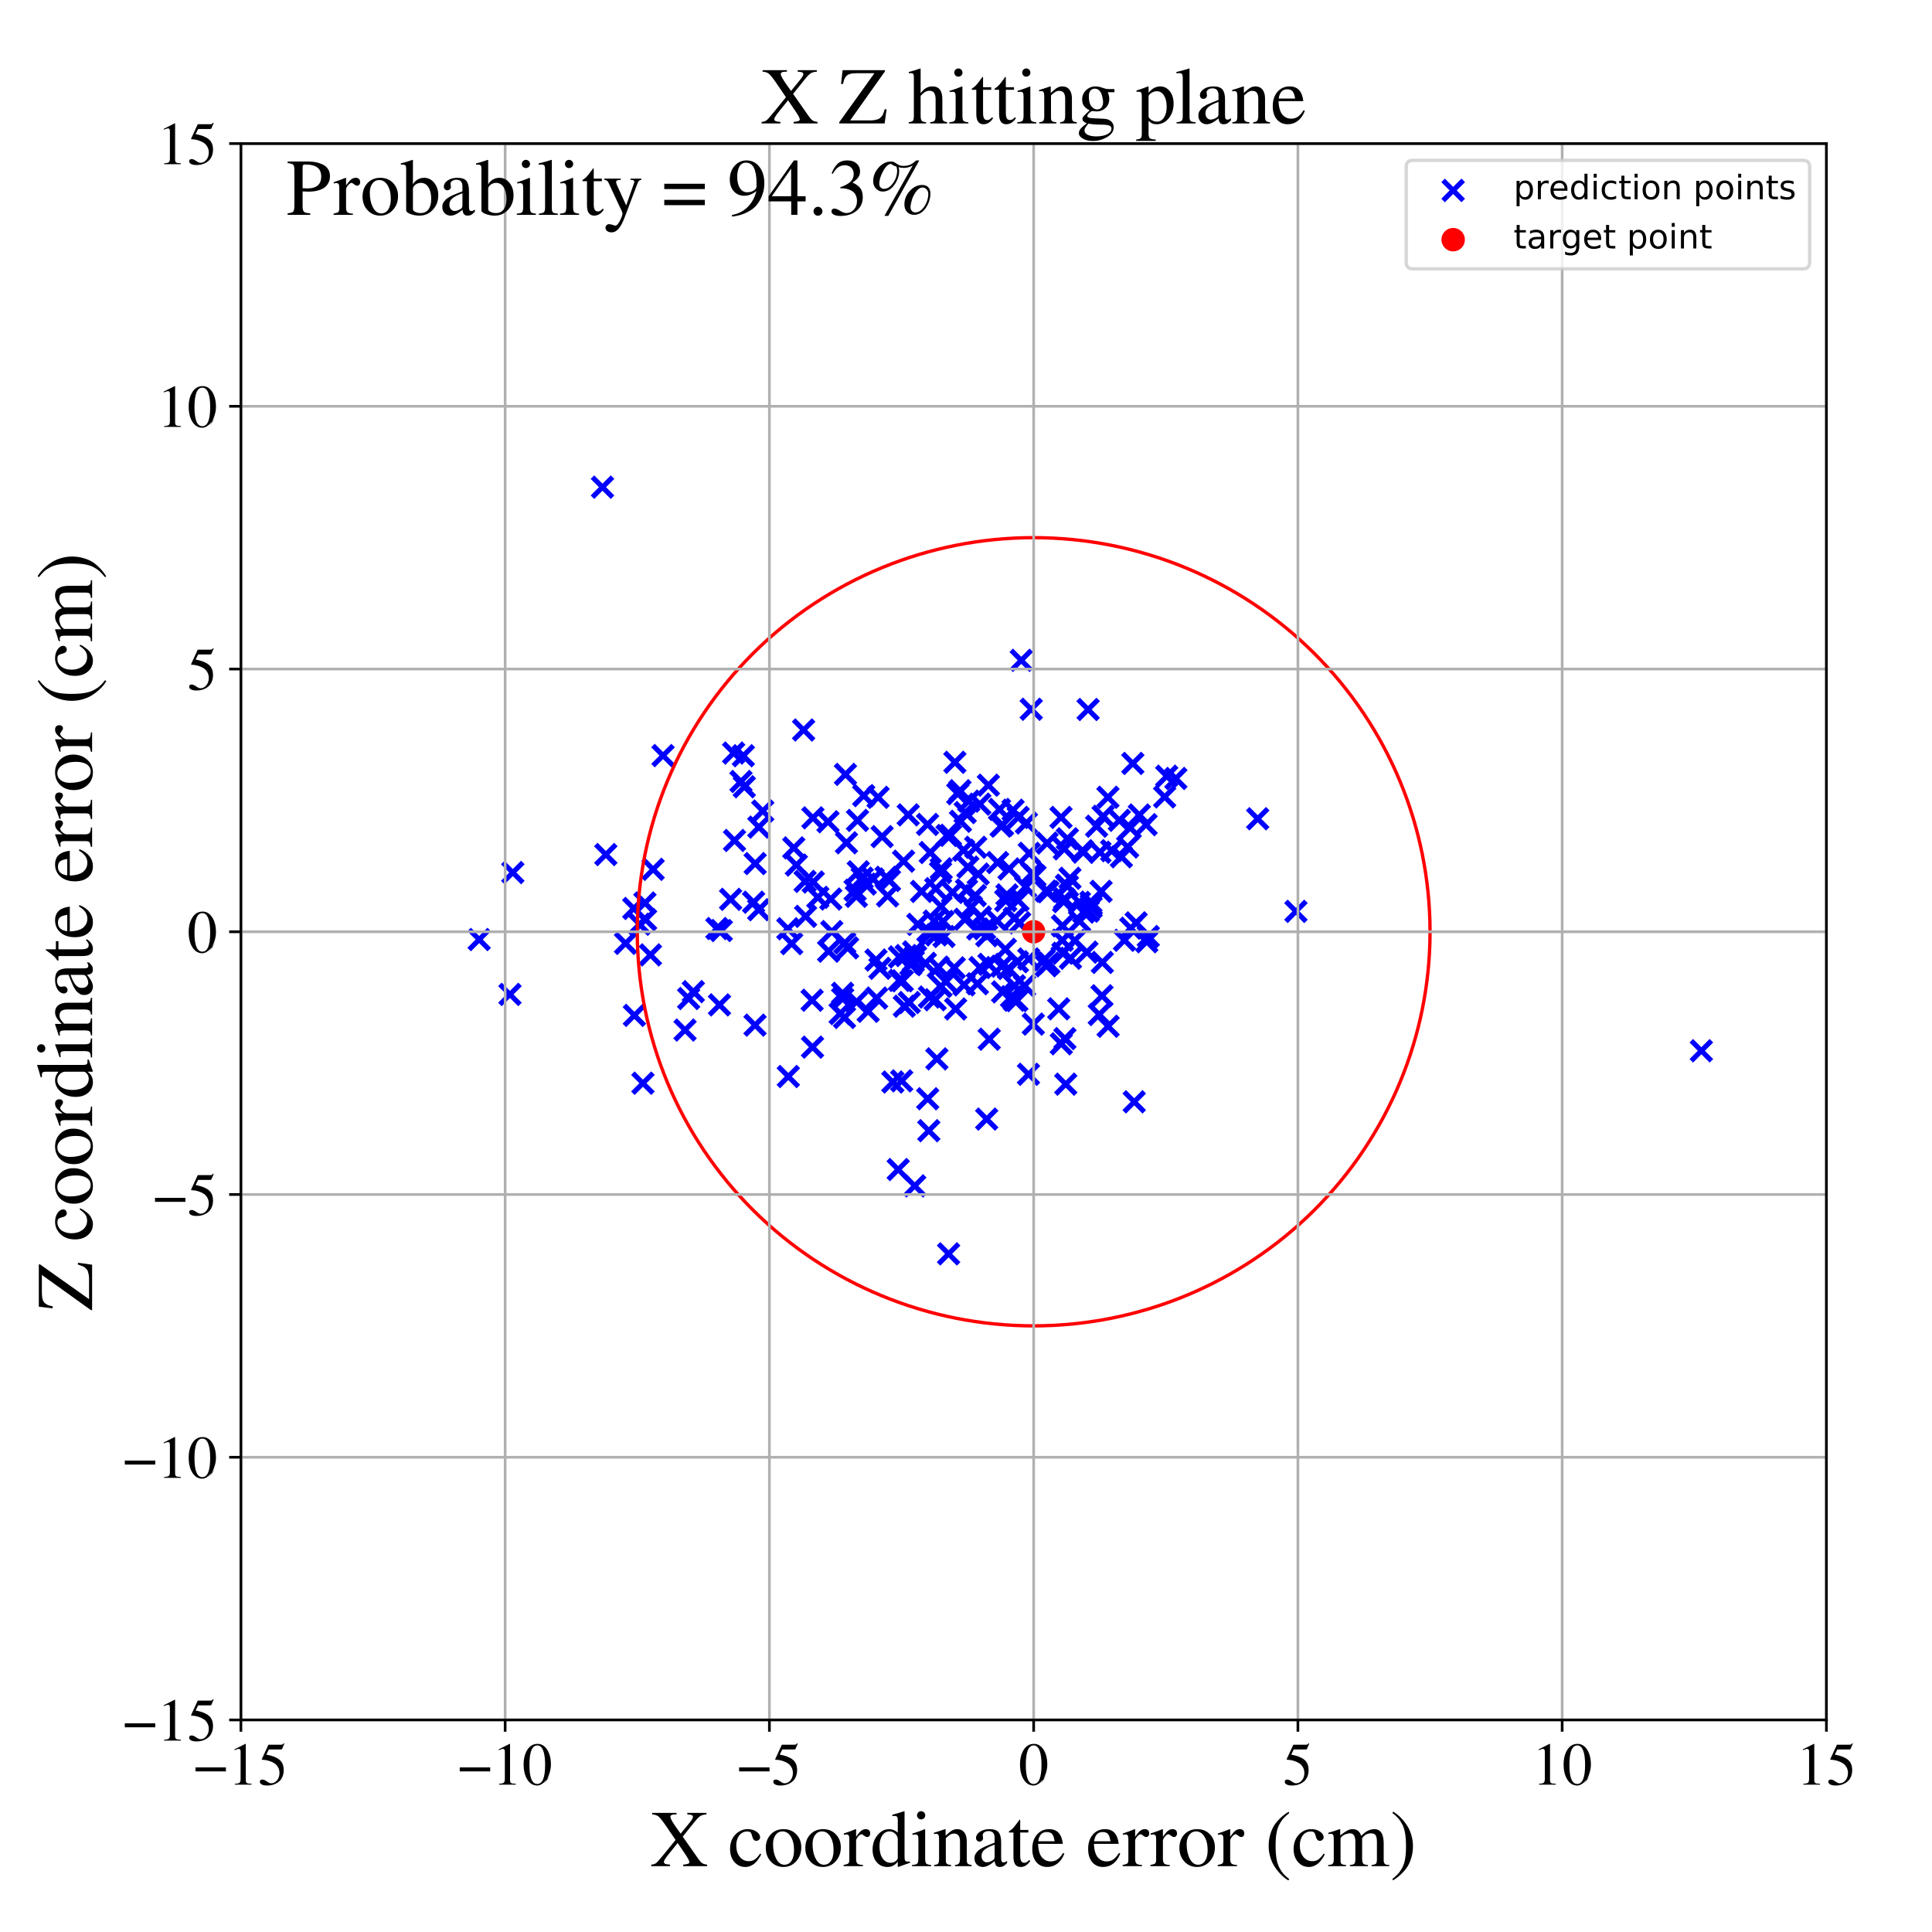 <?xml version="1.0" encoding="utf-8" standalone="no"?>
<!DOCTYPE svg PUBLIC "-//W3C//DTD SVG 1.1//EN"
  "http://www.w3.org/Graphics/SVG/1.1/DTD/svg11.dtd">
<!-- Created with matplotlib (https://matplotlib.org/) -->
<svg height="576pt" version="1.1" viewBox="0 0 576 576" width="576pt" xmlns="http://www.w3.org/2000/svg" xmlns:xlink="http://www.w3.org/1999/xlink">
 <defs>
  <style type="text/css">
*{stroke-linecap:butt;stroke-linejoin:round;}
  </style>
 </defs>
 <g id="figure_1">
  <g id="patch_1">
   <path d="M 0 576 
L 576 576 
L 576 0 
L 0 0 
z
" style="fill:#ffffff;"/>
  </g>
  <g id="axes_1">
   <g id="patch_2">
    <path d="M 71.822 512.784 
L 544.52 512.784 
L 544.52 42.802 
L 71.822 42.802 
z
" style="fill:#ffffff;"/>
   </g>
   <g id="PathCollection_1">
    <defs>
     <path d="M -3 3 
L 3 -3 
M -3 -3 
L 3 3 
" id="me6793f8c08" style="stroke:#0000ff;stroke-width:1.5;"/>
    </defs>
    <g clip-path="url(#p4f1cd4bb28)">
     <use style="fill:#0000ff;stroke:#0000ff;stroke-width:1.5;" x="261.172" xlink:href="#me6793f8c08" y="286.226"/>
     <use style="fill:#0000ff;stroke:#0000ff;stroke-width:1.5;" x="328.644" xlink:href="#me6793f8c08" y="286.935"/>
     <use style="fill:#0000ff;stroke:#0000ff;stroke-width:1.5;" x="272.276" xlink:href="#me6793f8c08" y="286.606"/>
     <use style="fill:#0000ff;stroke:#0000ff;stroke-width:1.5;" x="257.969" xlink:href="#me6793f8c08" y="263.567"/>
     <use style="fill:#0000ff;stroke:#0000ff;stroke-width:1.5;" x="335.251" xlink:href="#me6793f8c08" y="280.33"/>
     <use style="fill:#0000ff;stroke:#0000ff;stroke-width:1.5;" x="294.167" xlink:href="#me6793f8c08" y="333.641"/>
     <use style="fill:#0000ff;stroke:#0000ff;stroke-width:1.5;" x="317.488" xlink:href="#me6793f8c08" y="309.651"/>
     <use style="fill:#0000ff;stroke:#0000ff;stroke-width:1.5;" x="548.441" xlink:href="#me6793f8c08" y="198.933"/>
     <use style="fill:#0000ff;stroke:#0000ff;stroke-width:1.5;" x="322.946" xlink:href="#me6793f8c08" y="254.052"/>
     <use style="fill:#0000ff;stroke:#0000ff;stroke-width:1.5;" x="325.344" xlink:href="#me6793f8c08" y="269.712"/>
     <use style="fill:#0000ff;stroke:#0000ff;stroke-width:1.5;" x="236.027" xlink:href="#me6793f8c08" y="281.333"/>
     <use style="fill:#0000ff;stroke:#0000ff;stroke-width:1.5;" x="197.677" xlink:href="#me6793f8c08" y="225.264"/>
     <use style="fill:#0000ff;stroke:#0000ff;stroke-width:1.5;" x="301.573" xlink:href="#me6793f8c08" y="297.156"/>
     <use style="fill:#0000ff;stroke:#0000ff;stroke-width:1.5;" x="260.327" xlink:href="#me6793f8c08" y="262.05"/>
     <use style="fill:#0000ff;stroke:#0000ff;stroke-width:1.5;" x="264.192" xlink:href="#me6793f8c08" y="261.559"/>
     <use style="fill:#0000ff;stroke:#0000ff;stroke-width:1.5;" x="179.624" xlink:href="#me6793f8c08" y="145.248"/>
     <use style="fill:#0000ff;stroke:#0000ff;stroke-width:1.5;" x="673.297" xlink:href="#me6793f8c08" y="201.208"/>
     <use style="fill:#0000ff;stroke:#0000ff;stroke-width:1.5;" x="271.538" xlink:href="#me6793f8c08" y="287.602"/>
     <use style="fill:#0000ff;stroke:#0000ff;stroke-width:1.5;" x="193.92" xlink:href="#me6793f8c08" y="284.686"/>
     <use style="fill:#0000ff;stroke:#0000ff;stroke-width:1.5;" x="317.107" xlink:href="#me6793f8c08" y="268.796"/>
     <use style="fill:#0000ff;stroke:#0000ff;stroke-width:1.5;" x="278.795" xlink:href="#me6793f8c08" y="298.064"/>
     <use style="fill:#0000ff;stroke:#0000ff;stroke-width:1.5;" x="331.427" xlink:href="#me6793f8c08" y="253.622"/>
     <use style="fill:#0000ff;stroke:#0000ff;stroke-width:1.5;" x="306.716" xlink:href="#me6793f8c08" y="285.911"/>
     <use style="fill:#0000ff;stroke:#0000ff;stroke-width:1.5;" x="276.635" xlink:href="#me6793f8c08" y="277.581"/>
     <use style="fill:#0000ff;stroke:#0000ff;stroke-width:1.5;" x="317.363" xlink:href="#me6793f8c08" y="268.016"/>
     <use style="fill:#0000ff;stroke:#0000ff;stroke-width:1.5;" x="330.313" xlink:href="#me6793f8c08" y="237.694"/>
     <use style="fill:#0000ff;stroke:#0000ff;stroke-width:1.5;" x="255.656" xlink:href="#me6793f8c08" y="244.591"/>
     <use style="fill:#0000ff;stroke:#0000ff;stroke-width:1.5;" x="325.251" xlink:href="#me6793f8c08" y="268.934"/>
     <use style="fill:#0000ff;stroke:#0000ff;stroke-width:1.5;" x="297.427" xlink:href="#me6793f8c08" y="257.152"/>
     <use style="fill:#0000ff;stroke:#0000ff;stroke-width:1.5;" x="507.237" xlink:href="#me6793f8c08" y="313.275"/>
     <use style="fill:#0000ff;stroke:#0000ff;stroke-width:1.5;" x="336.956" xlink:href="#me6793f8c08" y="246.786"/>
     <use style="fill:#0000ff;stroke:#0000ff;stroke-width:1.5;" x="299.846" xlink:href="#me6793f8c08" y="268.517"/>
     <use style="fill:#0000ff;stroke:#0000ff;stroke-width:1.5;" x="250.474" xlink:href="#me6793f8c08" y="302.181"/>
     <use style="fill:#0000ff;stroke:#0000ff;stroke-width:1.5;" x="280.564" xlink:href="#me6793f8c08" y="270.232"/>
     <use style="fill:#0000ff;stroke:#0000ff;stroke-width:1.5;" x="287.276" xlink:href="#me6793f8c08" y="253.491"/>
     <use style="fill:#0000ff;stroke:#0000ff;stroke-width:1.5;" x="321.862" xlink:href="#me6793f8c08" y="274.634"/>
     <use style="fill:#0000ff;stroke:#0000ff;stroke-width:1.5;" x="299.735" xlink:href="#me6793f8c08" y="283.016"/>
     <use style="fill:#0000ff;stroke:#0000ff;stroke-width:1.5;" x="276.533" xlink:href="#me6793f8c08" y="245.788"/>
     <use style="fill:#0000ff;stroke:#0000ff;stroke-width:1.5;" x="247.039" xlink:href="#me6793f8c08" y="283.589"/>
     <use style="fill:#0000ff;stroke:#0000ff;stroke-width:1.5;" x="180.619" xlink:href="#me6793f8c08" y="254.776"/>
     <use style="fill:#0000ff;stroke:#0000ff;stroke-width:1.5;" x="252.359" xlink:href="#me6793f8c08" y="251.268"/>
     <use style="fill:#0000ff;stroke:#0000ff;stroke-width:1.5;" x="324.045" xlink:href="#me6793f8c08" y="283.871"/>
     <use style="fill:#0000ff;stroke:#0000ff;stroke-width:1.5;" x="323.09" xlink:href="#me6793f8c08" y="271.936"/>
     <use style="fill:#0000ff;stroke:#0000ff;stroke-width:1.5;" x="278.53" xlink:href="#me6793f8c08" y="274.615"/>
     <use style="fill:#0000ff;stroke:#0000ff;stroke-width:1.5;" x="318.217" xlink:href="#me6793f8c08" y="250.074"/>
     <use style="fill:#0000ff;stroke:#0000ff;stroke-width:1.5;" x="305.779" xlink:href="#me6793f8c08" y="264.419"/>
     <use style="fill:#0000ff;stroke:#0000ff;stroke-width:1.5;" x="312.474" xlink:href="#me6793f8c08" y="265.869"/>
     <use style="fill:#0000ff;stroke:#0000ff;stroke-width:1.5;" x="276.907" xlink:href="#me6793f8c08" y="337.101"/>
     <use style="fill:#0000ff;stroke:#0000ff;stroke-width:1.5;" x="268.142" xlink:href="#me6793f8c08" y="285.298"/>
     <use style="fill:#0000ff;stroke:#0000ff;stroke-width:1.5;" x="288.558" xlink:href="#me6793f8c08" y="258.504"/>
     <use style="fill:#0000ff;stroke:#0000ff;stroke-width:1.5;" x="271.083" xlink:href="#me6793f8c08" y="298.887"/>
     <use style="fill:#0000ff;stroke:#0000ff;stroke-width:1.5;" x="337.123" xlink:href="#me6793f8c08" y="276.736"/>
     <use style="fill:#0000ff;stroke:#0000ff;stroke-width:1.5;" x="268.824" xlink:href="#me6793f8c08" y="322.245"/>
     <use style="fill:#0000ff;stroke:#0000ff;stroke-width:1.5;" x="242.448" xlink:href="#me6793f8c08" y="262.965"/>
     <use style="fill:#0000ff;stroke:#0000ff;stroke-width:1.5;" x="298.652" xlink:href="#me6793f8c08" y="288.05"/>
     <use style="fill:#0000ff;stroke:#0000ff;stroke-width:1.5;" x="226.235" xlink:href="#me6793f8c08" y="246.597"/>
     <use style="fill:#0000ff;stroke:#0000ff;stroke-width:1.5;" x="270.77" xlink:href="#me6793f8c08" y="242.944"/>
     <use style="fill:#0000ff;stroke:#0000ff;stroke-width:1.5;" x="255.376" xlink:href="#me6793f8c08" y="298.67"/>
     <use style="fill:#0000ff;stroke:#0000ff;stroke-width:1.5;" x="303.507" xlink:href="#me6793f8c08" y="268.396"/>
     <use style="fill:#0000ff;stroke:#0000ff;stroke-width:1.5;" x="339.672" xlink:href="#me6793f8c08" y="242.982"/>
     <use style="fill:#0000ff;stroke:#0000ff;stroke-width:1.5;" x="328.277" xlink:href="#me6793f8c08" y="265.736"/>
     <use style="fill:#0000ff;stroke:#0000ff;stroke-width:1.5;" x="284.682" xlink:href="#me6793f8c08" y="227.269"/>
     <use style="fill:#0000ff;stroke:#0000ff;stroke-width:1.5;" x="152.886" xlink:href="#me6793f8c08" y="260.141"/>
     <use style="fill:#0000ff;stroke:#0000ff;stroke-width:1.5;" x="275.873" xlink:href="#me6793f8c08" y="287.194"/>
     <use style="fill:#0000ff;stroke:#0000ff;stroke-width:1.5;" x="341.892" xlink:href="#me6793f8c08" y="280.771"/>
     <use style="fill:#0000ff;stroke:#0000ff;stroke-width:1.5;" x="287.754" xlink:href="#me6793f8c08" y="242.256"/>
     <use style="fill:#0000ff;stroke:#0000ff;stroke-width:1.5;" x="218.985" xlink:href="#me6793f8c08" y="250.572"/>
     <use style="fill:#0000ff;stroke:#0000ff;stroke-width:1.5;" x="312.723" xlink:href="#me6793f8c08" y="287.17"/>
     <use style="fill:#0000ff;stroke:#0000ff;stroke-width:1.5;" x="316.759" xlink:href="#me6793f8c08" y="276.032"/>
     <use style="fill:#0000ff;stroke:#0000ff;stroke-width:1.5;" x="293.553" xlink:href="#me6793f8c08" y="276.878"/>
     <use style="fill:#0000ff;stroke:#0000ff;stroke-width:1.5;" x="269.614" xlink:href="#me6793f8c08" y="299.988"/>
     <use style="fill:#0000ff;stroke:#0000ff;stroke-width:1.5;" x="386.367" xlink:href="#me6793f8c08" y="271.717"/>
     <use style="fill:#0000ff;stroke:#0000ff;stroke-width:1.5;" x="337.733" xlink:href="#me6793f8c08" y="227.605"/>
     <use style="fill:#0000ff;stroke:#0000ff;stroke-width:1.5;" x="246.853" xlink:href="#me6793f8c08" y="244.992"/>
     <use style="fill:#0000ff;stroke:#0000ff;stroke-width:1.5;" x="288.148" xlink:href="#me6793f8c08" y="265.338"/>
     <use style="fill:#0000ff;stroke:#0000ff;stroke-width:1.5;" x="328.543" xlink:href="#me6793f8c08" y="296.868"/>
     <use style="fill:#0000ff;stroke:#0000ff;stroke-width:1.5;" x="262.987" xlink:href="#me6793f8c08" y="249.424"/>
     <use style="fill:#0000ff;stroke:#0000ff;stroke-width:1.5;" x="284.905" xlink:href="#me6793f8c08" y="300.804"/>
     <use style="fill:#0000ff;stroke:#0000ff;stroke-width:1.5;" x="306.863" xlink:href="#me6793f8c08" y="254.404"/>
     <use style="fill:#0000ff;stroke:#0000ff;stroke-width:1.5;" x="272.389" xlink:href="#me6793f8c08" y="283.797"/>
     <use style="fill:#0000ff;stroke:#0000ff;stroke-width:1.5;" x="294.671" xlink:href="#me6793f8c08" y="234.092"/>
     <use style="fill:#0000ff;stroke:#0000ff;stroke-width:1.5;" x="338.726" xlink:href="#me6793f8c08" y="275.136"/>
     <use style="fill:#0000ff;stroke:#0000ff;stroke-width:1.5;" x="286.195" xlink:href="#me6793f8c08" y="235.748"/>
     <use style="fill:#0000ff;stroke:#0000ff;stroke-width:1.5;" x="311.897" xlink:href="#me6793f8c08" y="287.933"/>
     <use style="fill:#0000ff;stroke:#0000ff;stroke-width:1.5;" x="291.641" xlink:href="#me6793f8c08" y="260.586"/>
     <use style="fill:#0000ff;stroke:#0000ff;stroke-width:1.5;" x="325.314" xlink:href="#me6793f8c08" y="270.459"/>
     <use style="fill:#0000ff;stroke:#0000ff;stroke-width:1.5;" x="247.695" xlink:href="#me6793f8c08" y="268.032"/>
     <use style="fill:#0000ff;stroke:#0000ff;stroke-width:1.5;" x="242.24" xlink:href="#me6793f8c08" y="312.192"/>
     <use style="fill:#0000ff;stroke:#0000ff;stroke-width:1.5;" x="266.189" xlink:href="#me6793f8c08" y="322.59"/>
     <use style="fill:#0000ff;stroke:#0000ff;stroke-width:1.5;" x="251.78" xlink:href="#me6793f8c08" y="303.347"/>
     <use style="fill:#0000ff;stroke:#0000ff;stroke-width:1.5;" x="272.714" xlink:href="#me6793f8c08" y="353.547"/>
     <use style="fill:#0000ff;stroke:#0000ff;stroke-width:1.5;" x="302.414" xlink:href="#me6793f8c08" y="273.769"/>
     <use style="fill:#0000ff;stroke:#0000ff;stroke-width:1.5;" x="302.035" xlink:href="#me6793f8c08" y="241.554"/>
     <use style="fill:#0000ff;stroke:#0000ff;stroke-width:1.5;" x="308.565" xlink:href="#me6793f8c08" y="261.16"/>
     <use style="fill:#0000ff;stroke:#0000ff;stroke-width:1.5;" x="224.674" xlink:href="#me6793f8c08" y="268.979"/>
     <use style="fill:#0000ff;stroke:#0000ff;stroke-width:1.5;" x="227.405" xlink:href="#me6793f8c08" y="241.798"/>
     <use style="fill:#0000ff;stroke:#0000ff;stroke-width:1.5;" x="300.221" xlink:href="#me6793f8c08" y="266.799"/>
     <use style="fill:#0000ff;stroke:#0000ff;stroke-width:1.5;" x="152.04" xlink:href="#me6793f8c08" y="296.471"/>
     <use style="fill:#0000ff;stroke:#0000ff;stroke-width:1.5;" x="292.123" xlink:href="#me6793f8c08" y="239.748"/>
     <use style="fill:#0000ff;stroke:#0000ff;stroke-width:1.5;" x="318.231" xlink:href="#me6793f8c08" y="264.219"/>
     <use style="fill:#0000ff;stroke:#0000ff;stroke-width:1.5;" x="321.812" xlink:href="#me6793f8c08" y="269.041"/>
     <use style="fill:#0000ff;stroke:#0000ff;stroke-width:1.5;" x="264.625" xlink:href="#me6793f8c08" y="267.104"/>
     <use style="fill:#0000ff;stroke:#0000ff;stroke-width:1.5;" x="286.343" xlink:href="#me6793f8c08" y="244.85"/>
     <use style="fill:#0000ff;stroke:#0000ff;stroke-width:1.5;" x="279.748" xlink:href="#me6793f8c08" y="288.34"/>
     <use style="fill:#0000ff;stroke:#0000ff;stroke-width:1.5;" x="294.188" xlink:href="#me6793f8c08" y="278.968"/>
     <use style="fill:#0000ff;stroke:#0000ff;stroke-width:1.5;" x="280.618" xlink:href="#me6793f8c08" y="259.02"/>
     <use style="fill:#0000ff;stroke:#0000ff;stroke-width:1.5;" x="276.579" xlink:href="#me6793f8c08" y="327.579"/>
     <use style="fill:#0000ff;stroke:#0000ff;stroke-width:1.5;" x="192.475" xlink:href="#me6793f8c08" y="274.194"/>
     <use style="fill:#0000ff;stroke:#0000ff;stroke-width:1.5;" x="243.817" xlink:href="#me6793f8c08" y="267.531"/>
     <use style="fill:#0000ff;stroke:#0000ff;stroke-width:1.5;" x="347.22" xlink:href="#me6793f8c08" y="237.59"/>
     <use style="fill:#0000ff;stroke:#0000ff;stroke-width:1.5;" x="277.334" xlink:href="#me6793f8c08" y="254.175"/>
     <use style="fill:#0000ff;stroke:#0000ff;stroke-width:1.5;" x="282.355" xlink:href="#me6793f8c08" y="249.088"/>
     <use style="fill:#0000ff;stroke:#0000ff;stroke-width:1.5;" x="272.966" xlink:href="#me6793f8c08" y="285.225"/>
     <use style="fill:#0000ff;stroke:#0000ff;stroke-width:1.5;" x="324.413" xlink:href="#me6793f8c08" y="211.524"/>
     <use style="fill:#0000ff;stroke:#0000ff;stroke-width:1.5;" x="298.901" xlink:href="#me6793f8c08" y="295.721"/>
     <use style="fill:#0000ff;stroke:#0000ff;stroke-width:1.5;" x="217.82" xlink:href="#me6793f8c08" y="268.124"/>
     <use style="fill:#0000ff;stroke:#0000ff;stroke-width:1.5;" x="306.624" xlink:href="#me6793f8c08" y="320.282"/>
     <use style="fill:#0000ff;stroke:#0000ff;stroke-width:1.5;" x="336.19" xlink:href="#me6793f8c08" y="252.513"/>
     <use style="fill:#0000ff;stroke:#0000ff;stroke-width:1.5;" x="300.631" xlink:href="#me6793f8c08" y="288.751"/>
     <use style="fill:#0000ff;stroke:#0000ff;stroke-width:1.5;" x="225.144" xlink:href="#me6793f8c08" y="257.463"/>
     <use style="fill:#0000ff;stroke:#0000ff;stroke-width:1.5;" x="235.027" xlink:href="#me6793f8c08" y="320.95"/>
     <use style="fill:#0000ff;stroke:#0000ff;stroke-width:1.5;" x="267.79" xlink:href="#me6793f8c08" y="348.68"/>
     <use style="fill:#0000ff;stroke:#0000ff;stroke-width:1.5;" x="188.945" xlink:href="#me6793f8c08" y="270.842"/>
     <use style="fill:#0000ff;stroke:#0000ff;stroke-width:1.5;" x="239.587" xlink:href="#me6793f8c08" y="217.641"/>
     <use style="fill:#0000ff;stroke:#0000ff;stroke-width:1.5;" x="319.139" xlink:href="#me6793f8c08" y="285.692"/>
     <use style="fill:#0000ff;stroke:#0000ff;stroke-width:1.5;" x="290.896" xlink:href="#me6793f8c08" y="252.611"/>
     <use style="fill:#0000ff;stroke:#0000ff;stroke-width:1.5;" x="214.502" xlink:href="#me6793f8c08" y="299.589"/>
     <use style="fill:#0000ff;stroke:#0000ff;stroke-width:1.5;" x="257.053" xlink:href="#me6793f8c08" y="261.804"/>
     <use style="fill:#0000ff;stroke:#0000ff;stroke-width:1.5;" x="262.336" xlink:href="#me6793f8c08" y="288.684"/>
     <use style="fill:#0000ff;stroke:#0000ff;stroke-width:1.5;" x="334.32" xlink:href="#me6793f8c08" y="255.437"/>
     <use style="fill:#0000ff;stroke:#0000ff;stroke-width:1.5;" x="277.096" xlink:href="#me6793f8c08" y="297.255"/>
     <use style="fill:#0000ff;stroke:#0000ff;stroke-width:1.5;" x="142.86" xlink:href="#me6793f8c08" y="280.111"/>
     <use style="fill:#0000ff;stroke:#0000ff;stroke-width:1.5;" x="287.688" xlink:href="#me6793f8c08" y="274.066"/>
     <use style="fill:#0000ff;stroke:#0000ff;stroke-width:1.5;" x="257.506" xlink:href="#me6793f8c08" y="237.208"/>
     <use style="fill:#0000ff;stroke:#0000ff;stroke-width:1.5;" x="242.351" xlink:href="#me6793f8c08" y="243.829"/>
     <use style="fill:#0000ff;stroke:#0000ff;stroke-width:1.5;" x="205.311" xlink:href="#me6793f8c08" y="297.688"/>
     <use style="fill:#0000ff;stroke:#0000ff;stroke-width:1.5;" x="278.976" xlink:href="#me6793f8c08" y="264.933"/>
     <use style="fill:#0000ff;stroke:#0000ff;stroke-width:1.5;" x="277.506" xlink:href="#me6793f8c08" y="278.237"/>
     <use style="fill:#0000ff;stroke:#0000ff;stroke-width:1.5;" x="254.935" xlink:href="#me6793f8c08" y="265.424"/>
     <use style="fill:#0000ff;stroke:#0000ff;stroke-width:1.5;" x="308.07" xlink:href="#me6793f8c08" y="305.327"/>
     <use style="fill:#0000ff;stroke:#0000ff;stroke-width:1.5;" x="226.19" xlink:href="#me6793f8c08" y="271.216"/>
     <use style="fill:#0000ff;stroke:#0000ff;stroke-width:1.5;" x="206.704" xlink:href="#me6793f8c08" y="295.648"/>
     <use style="fill:#0000ff;stroke:#0000ff;stroke-width:1.5;" x="191.679" xlink:href="#me6793f8c08" y="322.94"/>
     <use style="fill:#0000ff;stroke:#0000ff;stroke-width:1.5;" x="240.174" xlink:href="#me6793f8c08" y="273.2"/>
     <use style="fill:#0000ff;stroke:#0000ff;stroke-width:1.5;" x="282.808" xlink:href="#me6793f8c08" y="373.816"/>
     <use style="fill:#0000ff;stroke:#0000ff;stroke-width:1.5;" x="268.149" xlink:href="#me6793f8c08" y="292.291"/>
     <use style="fill:#0000ff;stroke:#0000ff;stroke-width:1.5;" x="265.188" xlink:href="#me6793f8c08" y="262.502"/>
     <use style="fill:#0000ff;stroke:#0000ff;stroke-width:1.5;" x="194.716" xlink:href="#me6793f8c08" y="259.18"/>
     <use style="fill:#0000ff;stroke:#0000ff;stroke-width:1.5;" x="317.312" xlink:href="#me6793f8c08" y="253.066"/>
     <use style="fill:#0000ff;stroke:#0000ff;stroke-width:1.5;" x="311.839" xlink:href="#me6793f8c08" y="265.659"/>
     <use style="fill:#0000ff;stroke:#0000ff;stroke-width:1.5;" x="303.164" xlink:href="#me6793f8c08" y="298.32"/>
     <use style="fill:#0000ff;stroke:#0000ff;stroke-width:1.5;" x="327.728" xlink:href="#me6793f8c08" y="302.463"/>
     <use style="fill:#0000ff;stroke:#0000ff;stroke-width:1.5;" x="240.034" xlink:href="#me6793f8c08" y="262.774"/>
     <use style="fill:#0000ff;stroke:#0000ff;stroke-width:1.5;" x="280.549" xlink:href="#me6793f8c08" y="294.096"/>
     <use style="fill:#0000ff;stroke:#0000ff;stroke-width:1.5;" x="279.317" xlink:href="#me6793f8c08" y="315.69"/>
     <use style="fill:#0000ff;stroke:#0000ff;stroke-width:1.5;" x="320.408" xlink:href="#me6793f8c08" y="280.398"/>
     <use style="fill:#0000ff;stroke:#0000ff;stroke-width:1.5;" x="274.741" xlink:href="#me6793f8c08" y="265.77"/>
     <use style="fill:#0000ff;stroke:#0000ff;stroke-width:1.5;" x="290.76" xlink:href="#me6793f8c08" y="267.003"/>
     <use style="fill:#0000ff;stroke:#0000ff;stroke-width:1.5;" x="258.824" xlink:href="#me6793f8c08" y="301.51"/>
     <use style="fill:#0000ff;stroke:#0000ff;stroke-width:1.5;" x="311.319" xlink:href="#me6793f8c08" y="286.165"/>
     <use style="fill:#0000ff;stroke:#0000ff;stroke-width:1.5;" x="204.236" xlink:href="#me6793f8c08" y="307.093"/>
     <use style="fill:#0000ff;stroke:#0000ff;stroke-width:1.5;" x="215.047" xlink:href="#me6793f8c08" y="277.431"/>
     <use style="fill:#0000ff;stroke:#0000ff;stroke-width:1.5;" x="221.903" xlink:href="#me6793f8c08" y="234.565"/>
     <use style="fill:#0000ff;stroke:#0000ff;stroke-width:1.5;" x="350.561" xlink:href="#me6793f8c08" y="232.089"/>
     <use style="fill:#0000ff;stroke:#0000ff;stroke-width:1.5;" x="242.115" xlink:href="#me6793f8c08" y="298.205"/>
     <use style="fill:#0000ff;stroke:#0000ff;stroke-width:1.5;" x="303.995" xlink:href="#me6793f8c08" y="275.123"/>
     <use style="fill:#0000ff;stroke:#0000ff;stroke-width:1.5;" x="330.366" xlink:href="#me6793f8c08" y="305.969"/>
     <use style="fill:#0000ff;stroke:#0000ff;stroke-width:1.5;" x="252.706" xlink:href="#me6793f8c08" y="282.594"/>
     <use style="fill:#0000ff;stroke:#0000ff;stroke-width:1.5;" x="317.738" xlink:href="#me6793f8c08" y="323.227"/>
     <use style="fill:#0000ff;stroke:#0000ff;stroke-width:1.5;" x="328.874" xlink:href="#me6793f8c08" y="243.374"/>
     <use style="fill:#0000ff;stroke:#0000ff;stroke-width:1.5;" x="341.693" xlink:href="#me6793f8c08" y="245.859"/>
     <use style="fill:#0000ff;stroke:#0000ff;stroke-width:1.5;" x="261.352" xlink:href="#me6793f8c08" y="297.56"/>
     <use style="fill:#0000ff;stroke:#0000ff;stroke-width:1.5;" x="338.154" xlink:href="#me6793f8c08" y="328.488"/>
     <use style="fill:#0000ff;stroke:#0000ff;stroke-width:1.5;" x="315.648" xlink:href="#me6793f8c08" y="300.766"/>
     <use style="fill:#0000ff;stroke:#0000ff;stroke-width:1.5;" x="270.171" xlink:href="#me6793f8c08" y="284.884"/>
     <use style="fill:#0000ff;stroke:#0000ff;stroke-width:1.5;" x="255.887" xlink:href="#me6793f8c08" y="259.912"/>
     <use style="fill:#0000ff;stroke:#0000ff;stroke-width:1.5;" x="252.06" xlink:href="#me6793f8c08" y="230.875"/>
     <use style="fill:#0000ff;stroke:#0000ff;stroke-width:1.5;" x="316.901" xlink:href="#me6793f8c08" y="284.188"/>
     <use style="fill:#0000ff;stroke:#0000ff;stroke-width:1.5;" x="261.79" xlink:href="#me6793f8c08" y="237.707"/>
     <use style="fill:#0000ff;stroke:#0000ff;stroke-width:1.5;" x="291.404" xlink:href="#me6793f8c08" y="293.293"/>
     <use style="fill:#0000ff;stroke:#0000ff;stroke-width:1.5;" x="234.882" xlink:href="#me6793f8c08" y="276.901"/>
     <use style="fill:#0000ff;stroke:#0000ff;stroke-width:1.5;" x="302.375" xlink:href="#me6793f8c08" y="298.186"/>
     <use style="fill:#0000ff;stroke:#0000ff;stroke-width:1.5;" x="300.839" xlink:href="#me6793f8c08" y="259.059"/>
     <use style="fill:#0000ff;stroke:#0000ff;stroke-width:1.5;" x="282" xlink:href="#me6793f8c08" y="292.663"/>
     <use style="fill:#0000ff;stroke:#0000ff;stroke-width:1.5;" x="189.133" xlink:href="#me6793f8c08" y="302.721"/>
     <use style="fill:#0000ff;stroke:#0000ff;stroke-width:1.5;" x="318.986" xlink:href="#me6793f8c08" y="261.846"/>
     <use style="fill:#0000ff;stroke:#0000ff;stroke-width:1.5;" x="251.216" xlink:href="#me6793f8c08" y="296.142"/>
     <use style="fill:#0000ff;stroke:#0000ff;stroke-width:1.5;" x="303.333" xlink:href="#me6793f8c08" y="286.729"/>
     <use style="fill:#0000ff;stroke:#0000ff;stroke-width:1.5;" x="251.857" xlink:href="#me6793f8c08" y="281.139"/>
     <use style="fill:#0000ff;stroke:#0000ff;stroke-width:1.5;" x="292.277" xlink:href="#me6793f8c08" y="273.403"/>
     <use style="fill:#0000ff;stroke:#0000ff;stroke-width:1.5;" x="327.939" xlink:href="#me6793f8c08" y="254.086"/>
     <use style="fill:#0000ff;stroke:#0000ff;stroke-width:1.5;" x="316.409" xlink:href="#me6793f8c08" y="311.194"/>
     <use style="fill:#0000ff;stroke:#0000ff;stroke-width:1.5;" x="247.982" xlink:href="#me6793f8c08" y="277.737"/>
     <use style="fill:#0000ff;stroke:#0000ff;stroke-width:1.5;" x="342.351" xlink:href="#me6793f8c08" y="279.213"/>
     <use style="fill:#0000ff;stroke:#0000ff;stroke-width:1.5;" x="285.543" xlink:href="#me6793f8c08" y="236.636"/>
     <use style="fill:#0000ff;stroke:#0000ff;stroke-width:1.5;" x="302.459" xlink:href="#me6793f8c08" y="293.897"/>
     <use style="fill:#0000ff;stroke:#0000ff;stroke-width:1.5;" x="192.276" xlink:href="#me6793f8c08" y="269.221"/>
     <use style="fill:#0000ff;stroke:#0000ff;stroke-width:1.5;" x="298.463" xlink:href="#me6793f8c08" y="246.293"/>
     <use style="fill:#0000ff;stroke:#0000ff;stroke-width:1.5;" x="251.226" xlink:href="#me6793f8c08" y="297.729"/>
     <use style="fill:#0000ff;stroke:#0000ff;stroke-width:1.5;" x="273.643" xlink:href="#me6793f8c08" y="275.591"/>
     <use style="fill:#0000ff;stroke:#0000ff;stroke-width:1.5;" x="218.725" xlink:href="#me6793f8c08" y="224.514"/>
     <use style="fill:#0000ff;stroke:#0000ff;stroke-width:1.5;" x="312.171" xlink:href="#me6793f8c08" y="251.353"/>
     <use style="fill:#0000ff;stroke:#0000ff;stroke-width:1.5;" x="316.33" xlink:href="#me6793f8c08" y="243.701"/>
     <use style="fill:#0000ff;stroke:#0000ff;stroke-width:1.5;" x="347.84" xlink:href="#me6793f8c08" y="231.412"/>
     <use style="fill:#0000ff;stroke:#0000ff;stroke-width:1.5;" x="297.27" xlink:href="#me6793f8c08" y="274.536"/>
     <use style="fill:#0000ff;stroke:#0000ff;stroke-width:1.5;" x="324.45" xlink:href="#me6793f8c08" y="271.65"/>
     <use style="fill:#0000ff;stroke:#0000ff;stroke-width:1.5;" x="281.435" xlink:href="#me6793f8c08" y="279.205"/>
     <use style="fill:#0000ff;stroke:#0000ff;stroke-width:1.5;" x="221.618" xlink:href="#me6793f8c08" y="225.309"/>
     <use style="fill:#0000ff;stroke:#0000ff;stroke-width:1.5;" x="322.714" xlink:href="#me6793f8c08" y="253.627"/>
     <use style="fill:#0000ff;stroke:#0000ff;stroke-width:1.5;" x="279.168" xlink:href="#me6793f8c08" y="278.723"/>
     <use style="fill:#0000ff;stroke:#0000ff;stroke-width:1.5;" x="287.421" xlink:href="#me6793f8c08" y="293.631"/>
     <use style="fill:#0000ff;stroke:#0000ff;stroke-width:1.5;" x="280.405" xlink:href="#me6793f8c08" y="260.133"/>
     <use style="fill:#0000ff;stroke:#0000ff;stroke-width:1.5;" x="306.009" xlink:href="#me6793f8c08" y="245.366"/>
     <use style="fill:#0000ff;stroke:#0000ff;stroke-width:1.5;" x="225.102" xlink:href="#me6793f8c08" y="305.631"/>
     <use style="fill:#0000ff;stroke:#0000ff;stroke-width:1.5;" x="237.419" xlink:href="#me6793f8c08" y="257.91"/>
     <use style="fill:#0000ff;stroke:#0000ff;stroke-width:1.5;" x="35.568" xlink:href="#me6793f8c08" y="319.828"/>
     <use style="fill:#0000ff;stroke:#0000ff;stroke-width:1.5;" x="190.636" xlink:href="#me6793f8c08" y="275.543"/>
     <use style="fill:#0000ff;stroke:#0000ff;stroke-width:1.5;" x="374.966" xlink:href="#me6793f8c08" y="244.103"/>
     <use style="fill:#0000ff;stroke:#0000ff;stroke-width:1.5;" x="297.987" xlink:href="#me6793f8c08" y="241.319"/>
     <use style="fill:#0000ff;stroke:#0000ff;stroke-width:1.5;" x="288.825" xlink:href="#me6793f8c08" y="238.845"/>
     <use style="fill:#0000ff;stroke:#0000ff;stroke-width:1.5;" x="307.669" xlink:href="#me6793f8c08" y="260.372"/>
     <use style="fill:#0000ff;stroke:#0000ff;stroke-width:1.5;" x="326.939" xlink:href="#me6793f8c08" y="246.323"/>
     <use style="fill:#0000ff;stroke:#0000ff;stroke-width:1.5;" x="291.499" xlink:href="#me6793f8c08" y="276.973"/>
     <use style="fill:#0000ff;stroke:#0000ff;stroke-width:1.5;" x="213.723" xlink:href="#me6793f8c08" y="276.828"/>
     <use style="fill:#0000ff;stroke:#0000ff;stroke-width:1.5;" x="236.645" xlink:href="#me6793f8c08" y="252.783"/>
     <use style="fill:#0000ff;stroke:#0000ff;stroke-width:1.5;" x="292.181" xlink:href="#me6793f8c08" y="288.457"/>
     <use style="fill:#0000ff;stroke:#0000ff;stroke-width:1.5;" x="186.499" xlink:href="#me6793f8c08" y="281.251"/>
     <use style="fill:#0000ff;stroke:#0000ff;stroke-width:1.5;" x="269.386" xlink:href="#me6793f8c08" y="256.751"/>
     <use style="fill:#0000ff;stroke:#0000ff;stroke-width:1.5;" x="220.913" xlink:href="#me6793f8c08" y="232.989"/>
     <use style="fill:#0000ff;stroke:#0000ff;stroke-width:1.5;" x="316.697" xlink:href="#me6793f8c08" y="280.322"/>
     <use style="fill:#0000ff;stroke:#0000ff;stroke-width:1.5;" x="294.849" xlink:href="#me6793f8c08" y="287.503"/>
     <use style="fill:#0000ff;stroke:#0000ff;stroke-width:1.5;" x="298.894" xlink:href="#me6793f8c08" y="245.981"/>
     <use style="fill:#0000ff;stroke:#0000ff;stroke-width:1.5;" x="317.95" xlink:href="#me6793f8c08" y="263.918"/>
     <use style="fill:#0000ff;stroke:#0000ff;stroke-width:1.5;" x="303.562" xlink:href="#me6793f8c08" y="243.697"/>
     <use style="fill:#0000ff;stroke:#0000ff;stroke-width:1.5;" x="255.307" xlink:href="#me6793f8c08" y="267.23"/>
     <use style="fill:#0000ff;stroke:#0000ff;stroke-width:1.5;" x="269.003" xlink:href="#me6793f8c08" y="292.418"/>
     <use style="fill:#0000ff;stroke:#0000ff;stroke-width:1.5;" x="289.604" xlink:href="#me6793f8c08" y="270.379"/>
     <use style="fill:#0000ff;stroke:#0000ff;stroke-width:1.5;" x="333.721" xlink:href="#me6793f8c08" y="244.566"/>
     <use style="fill:#0000ff;stroke:#0000ff;stroke-width:1.5;" x="281.162" xlink:href="#me6793f8c08" y="274.71"/>
     <use style="fill:#0000ff;stroke:#0000ff;stroke-width:1.5;" x="294.922" xlink:href="#me6793f8c08" y="309.825"/>
     <use style="fill:#0000ff;stroke:#0000ff;stroke-width:1.5;" x="283.978" xlink:href="#me6793f8c08" y="266.065"/>
     <use style="fill:#0000ff;stroke:#0000ff;stroke-width:1.5;" x="305.463" xlink:href="#me6793f8c08" y="293.882"/>
     <use style="fill:#0000ff;stroke:#0000ff;stroke-width:1.5;" x="304.476" xlink:href="#me6793f8c08" y="196.873"/>
     <use style="fill:#0000ff;stroke:#0000ff;stroke-width:1.5;" x="283.361" xlink:href="#me6793f8c08" y="249.042"/>
     <use style="fill:#0000ff;stroke:#0000ff;stroke-width:1.5;" x="284.494" xlink:href="#me6793f8c08" y="288.549"/>
     <use style="fill:#0000ff;stroke:#0000ff;stroke-width:1.5;" x="307.449" xlink:href="#me6793f8c08" y="211.458"/>
    </g>
   </g>
   <g id="PathCollection_2">
    <defs>
     <path d="M 0 3 
C 0.796 3 1.559 2.684 2.121 2.121 
C 2.684 1.559 3 0.796 3 0 
C 3 -0.796 2.684 -1.559 2.121 -2.121 
C 1.559 -2.684 0.796 -3 0 -3 
C -0.796 -3 -1.559 -2.684 -2.121 -2.121 
C -2.684 -1.559 -3 -0.796 -3 0 
C -3 0.796 -2.684 1.559 -2.121 2.121 
C -1.559 2.684 -0.796 3 0 3 
z
" id="md7fc4d5088" style="stroke:#ff0000;"/>
    </defs>
    <g clip-path="url(#p4f1cd4bb28)">
     <use style="fill:#ff0000;stroke:#ff0000;" x="308.171" xlink:href="#md7fc4d5088" y="277.793"/>
    </g>
   </g>
   <g id="patch_3">
    <path clip-path="url(#p4f1cd4bb28)" d="M 308.171 395.288 
C 339.511 395.288 369.572 382.908 391.733 360.875 
C 413.894 338.841 426.346 308.953 426.346 277.793 
C 426.346 246.633 413.894 216.745 391.733 194.711 
C 369.572 172.677 339.511 160.297 308.171 160.297 
C 276.831 160.297 246.77 172.677 224.609 194.711 
C 202.448 216.745 189.997 246.633 189.997 277.793 
C 189.997 308.953 202.448 338.841 224.609 360.875 
C 246.77 382.908 276.831 395.288 308.171 395.288 
z
" style="fill:none;stroke:#ff0000;stroke-linejoin:miter;"/>
   </g>
   <g id="matplotlib.axis_1">
    <g id="xtick_1">
     <g id="line2d_1">
      <path clip-path="url(#p4f1cd4bb28)" d="M 71.822 512.784 
L 71.822 42.802 
" style="fill:none;stroke:#b0b0b0;stroke-linecap:square;stroke-width:0.8;"/>
     </g>
     <g id="line2d_2">
      <defs>
       <path d="M 0 0 
L 0 3.5 
" id="mb7628d5464" style="stroke:#000000;stroke-width:0.8;"/>
      </defs>
      <g>
       <use style="stroke:#000000;stroke-width:0.8;" x="71.822" xlink:href="#mb7628d5464" y="512.784"/>
      </g>
     </g>
     <g id="text_1">
      <!-- −15 -->
      <defs>
       <path d="M 3 22 
L 3 28.594 
L 53.406 28.594 
L 53.406 22 
z
" id="FreeSerif-8722"/>
       <path d="M 18.297 59.297 
Q 16.5 59.297 11.094 57.094 
L 11.094 58.5 
L 29.094 67.594 
L 29.906 67.406 
L 29.906 7.406 
Q 29.906 3.797 31.703 2.688 
Q 33.5 1.594 39.406 1.5 
L 39.406 0 
L 11.797 0 
L 11.797 1.5 
Q 17.406 1.703 19.344 3.141 
Q 21.297 4.594 21.297 9.297 
L 21.297 54.594 
Q 21.297 59.297 18.297 59.297 
z
" id="FreeSerif-49"/>
       <path d="M 35.703 19.406 
Q 35.703 24.703 33.344 28.797 
Q 31 32.906 27.641 35.156 
Q 24.297 37.406 20.141 38.844 
Q 16 40.297 12.953 40.75 
Q 9.906 41.203 7.594 41.203 
Q 6.406 41.203 6.406 42 
Q 6.406 42.297 6.5 42.5 
L 17.406 66.203 
L 38.297 66.203 
Q 39.906 66.203 40.844 66.703 
Q 41.797 67.203 42.906 68.797 
L 43.797 68.094 
L 40 59.203 
Q 39.594 58.297 37.703 58.297 
L 18.094 58.297 
L 13.906 49.797 
Q 28.5 47.203 35.594 41.344 
Q 42.703 35.5 42.703 24.203 
Q 42.703 18.297 40.844 13.688 
Q 39 9.094 36.141 6.297 
Q 33.297 3.5 29.547 1.703 
Q 25.797 -0.094 22.344 -0.75 
Q 18.906 -1.406 15.406 -1.406 
Q 9.797 -1.406 6.5 0.25 
Q 3.203 1.906 3.203 4.797 
Q 3.203 8.5 7.5 8.5 
Q 10.297 8.5 14.75 5.391 
Q 19.203 2.297 21.797 2.297 
Q 27.703 2.297 31.703 7.25 
Q 35.703 12.203 35.703 19.406 
z
" id="FreeSerif-53"/>
      </defs>
      <g transform="translate(57.746 532.077)scale(0.18 -0.18)">
       <use xlink:href="#FreeSerif-8722"/>
       <use x="56.4" xlink:href="#FreeSerif-49"/>
       <use x="106.4" xlink:href="#FreeSerif-53"/>
      </g>
     </g>
    </g>
    <g id="xtick_2">
     <g id="line2d_3">
      <path clip-path="url(#p4f1cd4bb28)" d="M 150.605 512.784 
L 150.605 42.802 
" style="fill:none;stroke:#b0b0b0;stroke-linecap:square;stroke-width:0.8;"/>
     </g>
     <g id="line2d_4">
      <g>
       <use style="stroke:#000000;stroke-width:0.8;" x="150.605" xlink:href="#mb7628d5464" y="512.784"/>
      </g>
     </g>
     <g id="text_2">
      <!-- −10 -->
      <defs>
       <path d="M 47.594 17.797 
Q 35.203 -1.406 25 -1.406 
Q 14.797 -1.406 8.594 8.391 
Q 2.406 18.203 2.406 33.594 
Q 2.406 48.094 8.594 57.844 
Q 14.797 67.594 25.406 67.594 
Q 35.203 67.594 41.391 58 
Q 47.594 48.406 47.594 33 
Q 47.594 17.797 35.203 -1.406 
z
M 25.094 65 
Q 12 65 12 32.703 
Q 12 1.203 25 1.203 
Q 38 1.203 38 32.797 
Q 38 48.5 34.703 56.75 
Q 31.406 65 25.094 65 
z
" id="FreeSerif-48"/>
      </defs>
      <g transform="translate(136.529 532.077)scale(0.18 -0.18)">
       <use xlink:href="#FreeSerif-8722"/>
       <use x="56.4" xlink:href="#FreeSerif-49"/>
       <use x="106.4" xlink:href="#FreeSerif-48"/>
      </g>
     </g>
    </g>
    <g id="xtick_3">
     <g id="line2d_5">
      <path clip-path="url(#p4f1cd4bb28)" d="M 229.388 512.784 
L 229.388 42.802 
" style="fill:none;stroke:#b0b0b0;stroke-linecap:square;stroke-width:0.8;"/>
     </g>
     <g id="line2d_6">
      <g>
       <use style="stroke:#000000;stroke-width:0.8;" x="229.388" xlink:href="#mb7628d5464" y="512.784"/>
      </g>
     </g>
     <g id="text_3">
      <!-- −5 -->
      <g transform="translate(219.812 532.077)scale(0.18 -0.18)">
       <use xlink:href="#FreeSerif-8722"/>
       <use x="56.4" xlink:href="#FreeSerif-53"/>
      </g>
     </g>
    </g>
    <g id="xtick_4">
     <g id="line2d_7">
      <path clip-path="url(#p4f1cd4bb28)" d="M 308.171 512.784 
L 308.171 42.802 
" style="fill:none;stroke:#b0b0b0;stroke-linecap:square;stroke-width:0.8;"/>
     </g>
     <g id="line2d_8">
      <g>
       <use style="stroke:#000000;stroke-width:0.8;" x="308.171" xlink:href="#mb7628d5464" y="512.784"/>
      </g>
     </g>
     <g id="text_4">
      <!-- 0 -->
      <g transform="translate(303.671 532.077)scale(0.18 -0.18)">
       <use xlink:href="#FreeSerif-48"/>
      </g>
     </g>
    </g>
    <g id="xtick_5">
     <g id="line2d_9">
      <path clip-path="url(#p4f1cd4bb28)" d="M 386.954 512.784 
L 386.954 42.802 
" style="fill:none;stroke:#b0b0b0;stroke-linecap:square;stroke-width:0.8;"/>
     </g>
     <g id="line2d_10">
      <g>
       <use style="stroke:#000000;stroke-width:0.8;" x="386.954" xlink:href="#mb7628d5464" y="512.784"/>
      </g>
     </g>
     <g id="text_5">
      <!-- 5 -->
      <g transform="translate(382.454 532.077)scale(0.18 -0.18)">
       <use xlink:href="#FreeSerif-53"/>
      </g>
     </g>
    </g>
    <g id="xtick_6">
     <g id="line2d_11">
      <path clip-path="url(#p4f1cd4bb28)" d="M 465.737 512.784 
L 465.737 42.802 
" style="fill:none;stroke:#b0b0b0;stroke-linecap:square;stroke-width:0.8;"/>
     </g>
     <g id="line2d_12">
      <g>
       <use style="stroke:#000000;stroke-width:0.8;" x="465.737" xlink:href="#mb7628d5464" y="512.784"/>
      </g>
     </g>
     <g id="text_6">
      <!-- 10 -->
      <g transform="translate(456.737 532.077)scale(0.18 -0.18)">
       <use xlink:href="#FreeSerif-49"/>
       <use x="50" xlink:href="#FreeSerif-48"/>
      </g>
     </g>
    </g>
    <g id="xtick_7">
     <g id="line2d_13">
      <path clip-path="url(#p4f1cd4bb28)" d="M 544.52 512.784 
L 544.52 42.802 
" style="fill:none;stroke:#b0b0b0;stroke-linecap:square;stroke-width:0.8;"/>
     </g>
     <g id="line2d_14">
      <g>
       <use style="stroke:#000000;stroke-width:0.8;" x="544.52" xlink:href="#mb7628d5464" y="512.784"/>
      </g>
     </g>
     <g id="text_7">
      <!-- 15 -->
      <g transform="translate(535.52 532.077)scale(0.18 -0.18)">
       <use xlink:href="#FreeSerif-49"/>
       <use x="50" xlink:href="#FreeSerif-53"/>
      </g>
     </g>
    </g>
    <g id="text_8">
     <!-- X coordinate error (cm) -->
     <defs>
      <path d="M 69.594 66.203 
L 69.594 64.297 
Q 64.703 64 62.047 62.344 
Q 59.406 60.703 54.703 54.906 
L 40.094 36.703 
L 59.297 9.297 
Q 62.297 5 64.297 3.703 
Q 66.297 2.406 70.406 1.906 
L 70.406 0 
L 40.703 0 
L 40.703 1.906 
Q 44.797 2.297 46.594 2.938 
Q 48.406 3.594 48.406 5 
Q 48.406 7.203 43.297 14.797 
L 33.797 28.797 
L 21.906 14 
Q 16.703 7.5 16.703 5.406 
Q 16.703 3.703 18.297 2.953 
Q 19.906 2.203 24.297 1.906 
L 24.297 0 
L 1 0 
L 1 1.906 
Q 4.906 2.203 7 3.797 
Q 9.094 5.406 15.5 13.297 
L 31.203 32.594 
L 20.297 48.594 
Q 13.297 58.906 10.25 61.5 
Q 7.203 64.094 2.203 64.297 
L 2.203 66.203 
L 32.406 66.203 
L 32.406 64.297 
L 29.594 64.203 
Q 24.797 64.094 24.797 61.297 
Q 24.797 58.094 33.297 46.297 
L 37.5 40.406 
L 48.797 54.203 
Q 52.797 59.203 52.797 61.094 
Q 52.797 62.797 51.344 63.438 
Q 49.906 64.094 45.797 64.297 
L 45.797 66.203 
z
" id="FreeSerif-88"/>
      <path id="FreeSerif-32"/>
      <path d="M 2.5 21.297 
Q 2.5 32.406 9.047 39.203 
Q 15.594 46 24.406 46 
Q 30.703 46 35.25 42.953 
Q 39.797 39.906 39.797 35.703 
Q 39.797 34 38.391 32.75 
Q 37 31.5 35 31.5 
Q 31.594 31.5 30.297 36.094 
L 29.703 38.297 
Q 28.906 41.094 27.703 42.094 
Q 26.5 43.094 23.797 43.094 
Q 17.703 43.094 13.953 38.25 
Q 10.203 33.406 10.203 25.703 
Q 10.203 17.094 14.547 11.641 
Q 18.906 6.203 25.703 6.203 
Q 30 6.203 33.094 8.25 
Q 36.203 10.297 39.797 15.594 
L 41.203 14.703 
Q 40.203 12.703 39.453 11.391 
Q 38.703 10.094 36.75 7.5 
Q 34.797 4.906 32.891 3.297 
Q 31 1.703 27.891 0.344 
Q 24.797 -1 21.5 -1 
Q 13.203 -1 7.844 5.25 
Q 2.5 11.5 2.5 21.297 
z
" id="FreeSerif-99"/>
      <path d="M 24.594 46 
Q 34.203 46 40.391 39.594 
Q 46.594 33.203 46.594 23.406 
Q 46.594 13 40.188 6 
Q 33.797 -1 24.391 -1 
Q 15 -1 8.75 5.75 
Q 2.5 12.5 2.5 22.594 
Q 2.5 32.906 8.641 39.453 
Q 14.797 46 24.594 46 
z
M 11.5 27.5 
Q 11.5 16.797 15.391 9.297 
Q 19.297 1.797 25.594 1.797 
Q 31.203 1.797 34.391 6.594 
Q 37.594 11.406 37.594 19.906 
Q 37.594 30.203 33.594 36.703 
Q 29.594 43.203 23.297 43.203 
Q 18 43.203 14.75 38.891 
Q 11.5 34.594 11.5 27.5 
z
" id="FreeSerif-111"/>
      <path d="M 30.094 36.203 
Q 28.594 36.203 26.391 37.953 
Q 24.203 39.703 23.5 39.703 
Q 21.5 39.703 19 36.797 
Q 16.5 33.906 16.5 31.5 
L 16.5 9 
Q 16.5 4.703 18.203 3.203 
Q 19.906 1.703 25 1.5 
L 25 0 
L 1 0 
L 1 1.5 
Q 5.797 2.406 6.938 3.5 
Q 8.094 4.594 8.094 8.406 
L 8.094 33.406 
Q 8.094 36.703 7.344 38.047 
Q 6.594 39.406 4.703 39.406 
Q 3.094 39.406 1.203 39 
L 1.203 40.594 
Q 9.203 43.203 16 46 
L 16.5 45.797 
L 16.5 36.594 
Q 20.203 41.906 22.797 43.953 
Q 25.406 46 28.5 46 
Q 31.094 46 32.547 44.594 
Q 34 43.203 34 40.703 
Q 34 38.594 32.953 37.391 
Q 31.906 36.203 30.094 36.203 
z
" id="FreeSerif-114"/>
      <path d="M 34.203 -1 
L 33.797 -0.703 
L 33.797 5.703 
Q 29 -1 21 -1 
Q 12.703 -1 7.594 4.953 
Q 2.5 10.906 2.5 20.5 
Q 2.5 31.094 8.594 38.547 
Q 14.703 46 23.297 46 
Q 28.703 46 33.797 41.703 
L 33.797 57.297 
Q 33.797 60.406 32.891 61.406 
Q 32 62.406 29.203 62.406 
Q 27.797 62.406 27 62.297 
L 27 63.906 
Q 36.094 66.297 41.703 68.297 
L 42.203 68.094 
L 42.203 11.406 
Q 42.203 7.906 43.047 6.797 
Q 43.906 5.703 46.594 5.703 
Q 47.094 5.703 48.906 5.797 
L 48.906 4.203 
z
M 24.906 4.203 
Q 28.703 4.203 31.25 6.344 
Q 33.797 8.5 33.797 10.203 
L 33.797 33.203 
Q 33.797 37.203 30.688 40.203 
Q 27.594 43.203 23.594 43.203 
Q 17.906 43.203 14.5 38.094 
Q 11.094 33 11.094 24.5 
Q 11.094 15.297 14.891 9.75 
Q 18.703 4.203 24.906 4.203 
z
" id="FreeSerif-100"/>
      <path d="M 6.203 39.297 
Q 4 39.297 2 39 
L 2 40.5 
Q 9 42.5 17.5 46 
L 17.906 45.703 
L 17.906 10.203 
Q 17.906 4.797 19.156 3.344 
Q 20.406 1.906 25.297 1.5 
L 25.297 0 
L 1.594 0 
L 1.594 1.5 
Q 6.797 1.797 8.141 3.297 
Q 9.5 4.797 9.5 10.203 
L 9.5 33.406 
Q 9.5 36.703 8.75 38 
Q 8 39.297 6.203 39.297 
z
M 12.797 68.297 
Q 15 68.297 16.5 66.797 
Q 18 65.297 18 63.203 
Q 18 61 16.5 59.547 
Q 15 58.094 12.797 58.094 
Q 10.703 58.094 9.25 59.594 
Q 7.797 61.094 7.797 63.188 
Q 7.797 65.297 9.297 66.797 
Q 10.797 68.297 12.797 68.297 
z
" id="FreeSerif-105"/>
      <path d="M 1 39.797 
L 1 41.5 
Q 8.406 43.703 14.797 46 
L 15.5 45.797 
L 15.5 37.906 
Q 20.594 42.703 23.547 44.344 
Q 26.5 46 30 46 
Q 35.5 46 38.641 42.047 
Q 41.797 38.094 41.797 31 
L 41.797 8.094 
Q 41.797 4.406 43 3.156 
Q 44.203 1.906 47.906 1.5 
L 47.906 0 
L 27.094 0 
L 27.094 1.5 
Q 30.906 1.797 32.156 3.5 
Q 33.406 5.203 33.406 9.906 
L 33.406 30.797 
Q 33.406 40.5 26.094 40.5 
Q 23.594 40.5 21.5 39.344 
Q 19.406 38.203 15.797 34.797 
L 15.797 6.703 
Q 15.797 4 17.188 2.891 
Q 18.594 1.797 22.406 1.5 
L 22.406 0 
L 1.203 0 
L 1.203 1.5 
Q 5 1.797 6.203 3.25 
Q 7.406 4.703 7.406 9 
L 7.406 33.797 
Q 7.406 37.5 6.594 38.844 
Q 5.797 40.203 3.703 40.203 
Q 1.797 40.203 1 39.797 
z
" id="FreeSerif-110"/>
      <path d="M 2.5 9.703 
Q 2.5 11.5 2.891 13.047 
Q 3.297 14.594 4.297 15.938 
Q 5.297 17.297 6.188 18.391 
Q 7.094 19.5 8.891 20.641 
Q 10.703 21.797 11.891 22.547 
Q 13.094 23.297 15.547 24.344 
Q 18 25.406 19.297 25.953 
Q 20.594 26.5 23.391 27.594 
Q 26.203 28.703 27.5 29.203 
L 27.5 35.297 
Q 27.5 43.594 19.906 43.594 
Q 16.906 43.594 14.797 42.141 
Q 12.703 40.703 12.703 38.703 
Q 12.703 37.906 12.953 36.5 
Q 13.203 35.094 13.203 34.703 
Q 13.203 33 11.844 31.75 
Q 10.5 30.5 8.703 30.5 
Q 7 30.5 5.703 31.797 
Q 4.406 33.094 4.406 34.797 
Q 4.406 39.5 9.25 42.75 
Q 14.094 46 21.203 46 
Q 29.406 46 32.5 42.047 
Q 35.594 38.094 35.594 30 
L 35.594 10.5 
Q 35.594 7.203 36.25 5.953 
Q 36.906 4.703 38.594 4.703 
Q 40.703 4.703 43 6.594 
L 43 4 
Q 40.406 1.094 38.453 0.047 
Q 36.5 -1 34 -1 
Q 30.906 -1 29.453 0.703 
Q 28 2.406 27.594 6.297 
Q 19 -1 13 -1 
Q 8.406 -1 5.453 2 
Q 2.5 5 2.5 9.703 
z
M 27.5 12.297 
L 27.5 26.797 
Q 18.5 23.5 14.891 20.391 
Q 11.297 17.297 11.297 12.906 
Q 11.297 8.797 13.297 6.797 
Q 15.297 4.797 17.594 4.797 
Q 21 4.797 24.906 7.094 
Q 26.5 8 27 9 
Q 27.5 10 27.5 12.297 
z
" id="FreeSerif-97"/>
      <path d="M 25.906 45 
L 25.906 41.797 
L 15.797 41.797 
L 15.797 13.203 
Q 15.797 8.5 17 6.344 
Q 18.203 4.203 21 4.203 
Q 24.094 4.203 27 7.703 
L 28.297 6.594 
Q 23.5 -1 16.297 -1 
Q 7.406 -1 7.406 11.703 
L 7.406 41.797 
L 2.094 41.797 
Q 1.703 42.094 1.703 42.5 
Q 1.703 43 2 43.297 
Q 2.297 43.594 3.141 44.141 
Q 4 44.703 5.203 45.641 
Q 6.406 46.594 8.5 49.094 
Q 10.594 51.594 13.094 55.094 
Q 14.703 57.406 15.094 57.906 
Q 15.797 57.906 15.797 56.594 
L 15.797 45 
z
" id="FreeSerif-116"/>
      <path d="M 9.703 27.703 
Q 9.906 21.406 11.406 16.844 
Q 12.906 12.297 15.297 10.047 
Q 17.703 7.797 20.141 6.844 
Q 22.594 5.906 25.297 5.906 
Q 30.094 5.906 33.641 8.297 
Q 37.203 10.703 40.797 16.406 
L 42.406 15.703 
Q 39.297 7.594 33.797 3.297 
Q 28.297 -1 21.203 -1 
Q 12.594 -1 7.547 5.047 
Q 2.5 11.094 2.5 21.406 
Q 2.5 32.5 8.344 39.25 
Q 14.203 46 23.406 46 
Q 31 46 35.203 41.453 
Q 39.406 36.906 40.5 27.703 
z
M 9.906 30.906 
L 30.297 30.906 
Q 29.297 37.406 27.188 39.906 
Q 25.094 42.406 20.5 42.406 
Q 11.5 42.406 9.906 30.906 
z
" id="FreeSerif-101"/>
      <path d="M 29.203 -17.703 
Q 26.594 -16.094 23.797 -13.844 
Q 21 -11.594 17.453 -7.594 
Q 13.906 -3.594 11.203 0.953 
Q 8.5 5.5 6.641 11.891 
Q 4.797 18.297 4.797 25.203 
Q 4.797 32.406 6.641 38.844 
Q 8.5 45.297 11 49.547 
Q 13.5 53.797 17.344 57.75 
Q 21.203 61.703 23.703 63.594 
Q 26.203 65.5 29.5 67.594 
L 30.406 66 
Q 26 62.406 23.297 59.5 
Q 20.594 56.594 18.094 51.938 
Q 15.594 47.297 14.5 40.844 
Q 13.406 34.406 13.406 25.5 
Q 13.406 16.203 14.5 9.5 
Q 15.594 2.797 18.094 -1.953 
Q 20.594 -6.703 23.297 -9.703 
Q 26 -12.703 30.406 -16.094 
z
" id="FreeSerif-40"/>
      <path d="M 1.297 39.797 
L 1.297 41.5 
Q 8.5 43.5 15.297 46 
L 16 45.797 
L 16 38.297 
Q 22.203 43 25.203 44.5 
Q 28.203 46 31.5 46 
Q 39.406 46 42.094 37.594 
Q 49.906 46 58.406 46 
Q 70 46 70 28.203 
L 70 7.594 
Q 70 2 74.297 1.703 
L 76.906 1.5 
L 76.906 0 
L 55 0 
L 55 1.5 
Q 59.406 2 60.5 3.203 
Q 61.594 4.406 61.594 8.703 
L 61.594 29.797 
Q 61.594 36 60 38.391 
Q 58.406 40.797 54.094 40.797 
Q 47.5 40.797 43.203 34.703 
L 43.203 9.5 
Q 43.203 4.797 44.641 3.188 
Q 46.094 1.594 50.406 1.5 
L 50.406 0 
L 28 0 
L 28 1.5 
Q 32.297 1.797 33.547 3.094 
Q 34.797 4.406 34.797 8.594 
L 34.797 30.297 
Q 34.797 40.797 28.203 40.797 
Q 25.406 40.797 21.953 39.391 
Q 18.5 38 16.406 34.906 
L 16.406 6.703 
Q 16.406 3.797 17.797 2.75 
Q 19.203 1.703 23.203 1.5 
L 23.203 0 
L 1 0 
L 1 1.5 
Q 5.203 1.594 6.594 3 
Q 8 4.406 8 8.5 
L 8 33.797 
Q 8 37.406 7.25 38.797 
Q 6.5 40.203 4.5 40.203 
Q 3 40.203 1.297 39.797 
z
" id="FreeSerif-109"/>
      <path d="M 4.047 67.703 
Q 6.656 66.094 9.453 63.844 
Q 12.25 61.594 15.797 57.594 
Q 19.344 53.594 22.047 49.047 
Q 24.75 44.5 26.594 38.094 
Q 28.453 31.703 28.453 24.797 
Q 28.453 17.594 26.594 11.141 
Q 24.75 4.703 22.25 0.453 
Q 19.75 -3.797 15.891 -7.75 
Q 12.047 -11.703 9.547 -13.594 
Q 7.047 -15.5 3.75 -17.594 
L 2.844 -16 
Q 7.25 -12.406 9.953 -9.5 
Q 12.656 -6.594 15.156 -1.938 
Q 17.656 2.703 18.75 9.141 
Q 19.844 15.594 19.844 24.5 
Q 19.844 33.797 18.75 40.5 
Q 17.656 47.203 15.156 51.953 
Q 12.656 56.703 9.953 59.703 
Q 7.25 62.703 2.844 66.094 
z
" id="FreeSerif-41"/>
     </defs>
     <g transform="translate(193.922 556.375)scale(0.24 -0.24)">
      <use xlink:href="#FreeSerif-88"/>
      <use x="71.4" xlink:href="#FreeSerif-32"/>
      <use x="96.4" xlink:href="#FreeSerif-99"/>
      <use x="140.784" xlink:href="#FreeSerif-111"/>
      <use x="189.884" xlink:href="#FreeSerif-111"/>
      <use x="238.969" xlink:href="#FreeSerif-114"/>
      <use x="273.453" xlink:href="#FreeSerif-100"/>
      <use x="323.353" xlink:href="#FreeSerif-105"/>
      <use x="351.137" xlink:href="#FreeSerif-110"/>
      <use x="400.037" xlink:href="#FreeSerif-97"/>
      <use x="443.522" xlink:href="#FreeSerif-116"/>
      <use x="471.822" xlink:href="#FreeSerif-101"/>
      <use x="516.222" xlink:href="#FreeSerif-32"/>
      <use x="541.222" xlink:href="#FreeSerif-101"/>
      <use x="585.606" xlink:href="#FreeSerif-114"/>
      <use x="620.106" xlink:href="#FreeSerif-114"/>
      <use x="654.59" xlink:href="#FreeSerif-111"/>
      <use x="703.675" xlink:href="#FreeSerif-114"/>
      <use x="738.175" xlink:href="#FreeSerif-32"/>
      <use x="763.175" xlink:href="#FreeSerif-40"/>
      <use x="796.475" xlink:href="#FreeSerif-99"/>
      <use x="840.859" xlink:href="#FreeSerif-109"/>
      <use x="918.759" xlink:href="#FreeSerif-41"/>
     </g>
    </g>
   </g>
   <g id="matplotlib.axis_2">
    <g id="ytick_1">
     <g id="line2d_15">
      <path clip-path="url(#p4f1cd4bb28)" d="M 71.822 512.784 
L 544.52 512.784 
" style="fill:none;stroke:#b0b0b0;stroke-linecap:square;stroke-width:0.8;"/>
     </g>
     <g id="line2d_16">
      <defs>
       <path d="M 0 0 
L -3.5 0 
" id="m0662847188" style="stroke:#000000;stroke-width:0.8;"/>
      </defs>
      <g>
       <use style="stroke:#000000;stroke-width:0.8;" x="71.822" xlink:href="#m0662847188" y="512.784"/>
      </g>
     </g>
     <g id="text_9">
      <!-- −15 -->
      <g transform="translate(36.669 518.931)scale(0.18 -0.18)">
       <use xlink:href="#FreeSerif-8722"/>
       <use x="56.4" xlink:href="#FreeSerif-49"/>
       <use x="106.4" xlink:href="#FreeSerif-53"/>
      </g>
     </g>
    </g>
    <g id="ytick_2">
     <g id="line2d_17">
      <path clip-path="url(#p4f1cd4bb28)" d="M 71.822 434.454 
L 544.52 434.454 
" style="fill:none;stroke:#b0b0b0;stroke-linecap:square;stroke-width:0.8;"/>
     </g>
     <g id="line2d_18">
      <g>
       <use style="stroke:#000000;stroke-width:0.8;" x="71.822" xlink:href="#m0662847188" y="434.454"/>
      </g>
     </g>
     <g id="text_10">
      <!-- −10 -->
      <g transform="translate(36.669 440.6)scale(0.18 -0.18)">
       <use xlink:href="#FreeSerif-8722"/>
       <use x="56.4" xlink:href="#FreeSerif-49"/>
       <use x="106.4" xlink:href="#FreeSerif-48"/>
      </g>
     </g>
    </g>
    <g id="ytick_3">
     <g id="line2d_19">
      <path clip-path="url(#p4f1cd4bb28)" d="M 71.822 356.123 
L 544.52 356.123 
" style="fill:none;stroke:#b0b0b0;stroke-linecap:square;stroke-width:0.8;"/>
     </g>
     <g id="line2d_20">
      <g>
       <use style="stroke:#000000;stroke-width:0.8;" x="71.822" xlink:href="#m0662847188" y="356.123"/>
      </g>
     </g>
     <g id="text_11">
      <!-- −5 -->
      <g transform="translate(45.669 362.27)scale(0.18 -0.18)">
       <use xlink:href="#FreeSerif-8722"/>
       <use x="56.4" xlink:href="#FreeSerif-53"/>
      </g>
     </g>
    </g>
    <g id="ytick_4">
     <g id="line2d_21">
      <path clip-path="url(#p4f1cd4bb28)" d="M 71.822 277.793 
L 544.52 277.793 
" style="fill:none;stroke:#b0b0b0;stroke-linecap:square;stroke-width:0.8;"/>
     </g>
     <g id="line2d_22">
      <g>
       <use style="stroke:#000000;stroke-width:0.8;" x="71.822" xlink:href="#m0662847188" y="277.793"/>
      </g>
     </g>
     <g id="text_12">
      <!-- 0 -->
      <g transform="translate(55.822 283.94)scale(0.18 -0.18)">
       <use xlink:href="#FreeSerif-48"/>
      </g>
     </g>
    </g>
    <g id="ytick_5">
     <g id="line2d_23">
      <path clip-path="url(#p4f1cd4bb28)" d="M 71.822 199.462 
L 544.52 199.462 
" style="fill:none;stroke:#b0b0b0;stroke-linecap:square;stroke-width:0.8;"/>
     </g>
     <g id="line2d_24">
      <g>
       <use style="stroke:#000000;stroke-width:0.8;" x="71.822" xlink:href="#m0662847188" y="199.462"/>
      </g>
     </g>
     <g id="text_13">
      <!-- 5 -->
      <g transform="translate(55.822 205.609)scale(0.18 -0.18)">
       <use xlink:href="#FreeSerif-53"/>
      </g>
     </g>
    </g>
    <g id="ytick_6">
     <g id="line2d_25">
      <path clip-path="url(#p4f1cd4bb28)" d="M 71.822 121.132 
L 544.52 121.132 
" style="fill:none;stroke:#b0b0b0;stroke-linecap:square;stroke-width:0.8;"/>
     </g>
     <g id="line2d_26">
      <g>
       <use style="stroke:#000000;stroke-width:0.8;" x="71.822" xlink:href="#m0662847188" y="121.132"/>
      </g>
     </g>
     <g id="text_14">
      <!-- 10 -->
      <g transform="translate(46.822 127.279)scale(0.18 -0.18)">
       <use xlink:href="#FreeSerif-49"/>
       <use x="50" xlink:href="#FreeSerif-48"/>
      </g>
     </g>
    </g>
    <g id="ytick_7">
     <g id="line2d_27">
      <path clip-path="url(#p4f1cd4bb28)" d="M 71.822 42.802 
L 544.52 42.802 
" style="fill:none;stroke:#b0b0b0;stroke-linecap:square;stroke-width:0.8;"/>
     </g>
     <g id="line2d_28">
      <g>
       <use style="stroke:#000000;stroke-width:0.8;" x="71.822" xlink:href="#m0662847188" y="42.802"/>
      </g>
     </g>
     <g id="text_15">
      <!-- 15 -->
      <g transform="translate(46.822 48.948)scale(0.18 -0.18)">
       <use xlink:href="#FreeSerif-49"/>
       <use x="50" xlink:href="#FreeSerif-53"/>
      </g>
     </g>
    </g>
    <g id="text_16">
     <!-- Z coordinate error (cm) -->
     <defs>
      <path d="M 40.297 3.797 
Q 43.094 3.797 45.391 4.297 
Q 47.703 4.797 49.25 5.297 
Q 50.797 5.797 52.141 7.188 
Q 53.5 8.594 54.141 9.297 
Q 54.797 10 55.594 12.047 
Q 56.406 14.094 56.594 14.688 
Q 56.797 15.297 57.5 17.594 
L 59.797 17.594 
L 57.406 0 
L 1 0 
L 1 1.5 
L 44.703 62.406 
L 22.594 62.406 
Q 17.5 62.406 14.203 61.406 
Q 10.906 60.406 9.25 58.203 
Q 7.594 56 7 54.203 
Q 6.406 52.406 5.797 49.094 
L 3.203 49.094 
L 5.203 66.203 
L 57.797 66.203 
L 57.797 64.703 
L 14.594 3.797 
z
" id="FreeSerif-90"/>
     </defs>
     <g transform="translate(27.46 390.829)rotate(-90)scale(0.24 -0.24)">
      <use xlink:href="#FreeSerif-90"/>
      <use x="61.3" xlink:href="#FreeSerif-32"/>
      <use x="86.3" xlink:href="#FreeSerif-99"/>
      <use x="130.684" xlink:href="#FreeSerif-111"/>
      <use x="179.784" xlink:href="#FreeSerif-111"/>
      <use x="228.869" xlink:href="#FreeSerif-114"/>
      <use x="263.353" xlink:href="#FreeSerif-100"/>
      <use x="313.253" xlink:href="#FreeSerif-105"/>
      <use x="341.037" xlink:href="#FreeSerif-110"/>
      <use x="389.937" xlink:href="#FreeSerif-97"/>
      <use x="433.422" xlink:href="#FreeSerif-116"/>
      <use x="461.722" xlink:href="#FreeSerif-101"/>
      <use x="506.122" xlink:href="#FreeSerif-32"/>
      <use x="531.122" xlink:href="#FreeSerif-101"/>
      <use x="575.506" xlink:href="#FreeSerif-114"/>
      <use x="610.006" xlink:href="#FreeSerif-114"/>
      <use x="644.49" xlink:href="#FreeSerif-111"/>
      <use x="693.575" xlink:href="#FreeSerif-114"/>
      <use x="728.075" xlink:href="#FreeSerif-32"/>
      <use x="753.075" xlink:href="#FreeSerif-40"/>
      <use x="786.375" xlink:href="#FreeSerif-99"/>
      <use x="830.759" xlink:href="#FreeSerif-109"/>
      <use x="908.659" xlink:href="#FreeSerif-41"/>
     </g>
    </g>
   </g>
   <g id="patch_4">
    <path d="M 71.822 512.784 
L 71.822 42.802 
" style="fill:none;stroke:#000000;stroke-linecap:square;stroke-linejoin:miter;stroke-width:0.8;"/>
   </g>
   <g id="patch_5">
    <path d="M 544.52 512.784 
L 544.52 42.802 
" style="fill:none;stroke:#000000;stroke-linecap:square;stroke-linejoin:miter;stroke-width:0.8;"/>
   </g>
   <g id="patch_6">
    <path d="M 71.822 512.784 
L 544.52 512.784 
" style="fill:none;stroke:#000000;stroke-linecap:square;stroke-linejoin:miter;stroke-width:0.8;"/>
   </g>
   <g id="patch_7">
    <path d="M 71.822 42.802 
L 544.52 42.802 
" style="fill:none;stroke:#000000;stroke-linecap:square;stroke-linejoin:miter;stroke-width:0.8;"/>
   </g>
   <g id="text_17">
    <!-- Probability = 94.3% -->
    <defs>
     <path d="M 54.094 48.094 
Q 54.094 45.5 53.5 43.094 
Q 52.906 40.703 51.156 38 
Q 49.406 35.297 46.5 33.344 
Q 43.594 31.406 38.594 30.094 
Q 33.594 28.797 27 28.797 
Q 24 28.797 20.094 29.094 
L 20.094 10.906 
Q 20.094 5.406 21.844 3.75 
Q 23.594 2.094 29.5 1.906 
L 29.5 0 
L 1.5 0 
L 1.5 1.906 
Q 7.203 2.406 8.547 4.047 
Q 9.906 5.703 9.906 12 
L 9.906 55.297 
Q 9.906 60.703 8.5 62.203 
Q 7.094 63.703 1.5 64.297 
L 1.5 66.203 
L 27.906 66.203 
Q 32.406 66.203 36.594 65.344 
Q 40.797 64.5 44.938 62.594 
Q 49.094 60.703 51.594 57 
Q 54.094 53.297 54.094 48.094 
z
M 20.094 59.094 
L 20.094 33.094 
Q 23.594 32.797 25.797 32.797 
Q 43.203 32.797 43.203 47.5 
Q 43.203 55.203 38.391 58.844 
Q 33.594 62.5 23.5 62.5 
Q 21.5 62.5 20.797 61.797 
Q 20.094 61.094 20.094 59.094 
z
" id="FreeSerif-80"/>
     <path d="M 16 68.094 
L 16 37.5 
Q 17.5 41.203 21.391 43.594 
Q 25.297 46 29.906 46 
Q 37.406 46 42.453 39.75 
Q 47.5 33.5 47.5 24.297 
Q 47.5 13.594 40.75 6.297 
Q 34 -1 24.094 -1 
Q 18.094 -1 12.844 1.047 
Q 7.594 3.094 7.594 5.406 
L 7.594 57.297 
Q 7.594 60.406 6.641 61.406 
Q 5.703 62.406 2.703 62.406 
Q 1.594 62.406 1 62.297 
L 1 63.906 
Q 8.703 65.797 15.5 68.297 
z
M 16 32.203 
L 16 7 
Q 16 5.094 18.891 3.641 
Q 21.797 2.203 25.703 2.203 
Q 31.906 2.203 35.297 6.797 
Q 38.703 11.406 38.703 19.703 
Q 38.703 28.797 35.25 34.25 
Q 31.797 39.703 25.906 39.703 
Q 22 39.703 19 37.391 
Q 16 35.094 16 32.203 
z
" id="FreeSerif-98"/>
     <path d="M 1 62.297 
L 1 63.906 
Q 10.906 66.297 16.906 68.297 
L 17.297 68.094 
L 17.297 8.406 
Q 17.297 4.297 18.641 3.047 
Q 20 1.797 24.797 1.5 
L 24.797 0 
L 1.203 0 
L 1.203 1.5 
Q 5.906 1.906 7.406 3.297 
Q 8.906 4.703 8.906 8.703 
L 8.906 56.406 
Q 8.906 59.906 8 61.203 
Q 7.094 62.5 4.703 62.5 
Q 2.703 62.5 1 62.297 
z
" id="FreeSerif-108"/>
     <path d="M 14.203 -13.406 
Q 17 -13.406 20.094 -7.203 
Q 23.203 -1 23.203 1.906 
Q 23.203 3.203 18.797 12 
L 5.594 40.406 
Q 4.406 43 0.5 43.594 
L 0.5 45 
L 21.094 45 
L 21.094 43.5 
Q 17.906 43.406 16.594 42.797 
Q 15.297 42.203 15.297 40.797 
Q 15.297 39.297 16.297 37 
L 27.797 11.703 
L 37.5 39.297 
Q 37.906 40.203 37.906 41 
Q 37.906 43.5 33.094 43.5 
L 33.094 45 
L 46.594 45 
L 46.594 43.5 
Q 44.797 43.297 43.75 42.344 
Q 42.703 41.406 41.797 39 
L 26.406 -1.797 
Q 22.406 -12.594 18.453 -17.188 
Q 14.5 -21.797 9.5 -21.797 
Q 6.297 -21.797 4.188 -20.141 
Q 2.094 -18.5 2.094 -16 
Q 2.094 -14.203 3.391 -12.891 
Q 4.703 -11.594 6.406 -11.594 
Q 8.594 -11.594 11.094 -12.5 
Q 13.594 -13.406 14.203 -13.406 
z
" id="FreeSerif-121"/>
     <path d="M 53.406 38.594 
L 53.406 32 
L 3 32 
L 3 38.594 
z
M 53.406 18.594 
L 53.406 12 
L 3 12 
L 3 18.594 
z
" id="FreeSerif-61"/>
     <path d="M 5.906 -2.203 
L 5.594 -0.203 
Q 17 1.797 24.953 9.5 
Q 32.906 17.203 36 29.406 
Q 28.594 23.703 21 23.703 
Q 12.906 23.703 7.953 29.297 
Q 3 34.906 3 44 
Q 3 54.094 8.953 60.844 
Q 14.906 67.594 23.797 67.594 
Q 33.5 67.594 39.703 59.688 
Q 45.906 51.797 45.906 39.406 
Q 45.906 35.406 45.203 31.203 
Q 44.5 27 41.953 21.25 
Q 39.406 15.5 35.297 10.953 
Q 31.203 6.406 23.594 2.703 
Q 16 -1 5.906 -2.203 
z
M 24.594 28 
Q 26.5 28 28.891 28.547 
Q 31.297 29.094 33.75 30.938 
Q 36.203 32.797 36.203 35.5 
L 36.203 39.406 
Q 36.203 64.797 23 64.797 
Q 19.906 64.797 17.703 63.141 
Q 15.5 61.5 14.344 58.797 
Q 13.203 56.094 12.703 53.297 
Q 12.203 50.5 12.203 47.406 
Q 12.203 38.5 15.547 33.25 
Q 18.906 28 24.594 28 
z
" id="FreeSerif-57"/>
     <path d="M 47.203 23.094 
L 47.203 16.703 
L 37 16.703 
L 37 0 
L 29.297 0 
L 29.297 16.703 
L 1.203 16.703 
L 1.203 23.094 
L 32.594 67.594 
L 37 67.594 
L 37 23.094 
z
M 29.203 23.094 
L 29.203 57.406 
L 5.203 23.094 
z
" id="FreeSerif-52"/>
     <path d="M 12.5 10 
Q 14.797 10 16.438 8.297 
Q 18.094 6.594 18.094 4.297 
Q 18.094 2.094 16.391 0.5 
Q 14.703 -1.094 12.406 -1.094 
Q 10.203 -1.094 8.594 0.5 
Q 7 2.094 7 4.297 
Q 7 6.594 8.641 8.297 
Q 10.297 10 12.5 10 
z
" id="FreeSerif-46"/>
     <path d="M 8.094 7.797 
Q 10.406 7.797 14.953 5 
Q 19.5 2.203 22.906 2.203 
Q 28.406 2.203 32.203 6.5 
Q 36 10.797 36 17.094 
Q 36 21 34.641 24 
Q 33.297 27 31.188 28.641 
Q 29.094 30.297 26.188 31.344 
Q 23.297 32.406 20.75 32.703 
Q 18.203 33 15.297 33 
L 15.297 34.297 
Q 18.703 35.5 21.141 36.641 
Q 23.594 37.797 26.297 39.75 
Q 29 41.703 30.453 44.5 
Q 31.906 47.297 31.906 50.906 
Q 31.906 55.594 28.844 58.594 
Q 25.797 61.594 20.906 61.594 
Q 16.203 61.594 12.641 59.047 
Q 9.094 56.5 6 51 
L 4.5 51.406 
Q 7.094 58.5 11.547 63.047 
Q 16 67.594 24.203 67.594 
Q 31.094 67.594 35.438 63.797 
Q 39.797 60 39.797 53.906 
Q 39.797 49.797 37.688 46.688 
Q 35.594 43.594 30.406 40.094 
Q 36.406 37.5 39.797 33.453 
Q 43.203 29.406 43.203 21.906 
Q 43.203 11.297 35.344 4.938 
Q 27.5 -1.406 15.594 -1.406 
Q 10.406 -1.406 7.344 0.141 
Q 4.297 1.703 4.297 4.297 
Q 4.297 5.906 5.344 6.844 
Q 6.406 7.797 8.094 7.797 
z
" id="FreeSerif-51"/>
     <path d="M 66.906 37.094 
Q 71.797 37.094 74.5 34.297 
Q 77.203 31.5 77.203 26.406 
Q 77.203 20.594 74.891 14.891 
Q 72.594 9.203 68.594 5.094 
Q 63.5 0 56.906 0 
Q 51.5 0 48.203 3.547 
Q 44.906 7.094 44.906 12.906 
Q 44.906 22.297 51.656 29.688 
Q 58.406 37.094 66.906 37.094 
z
M 58.594 3 
Q 62.906 3 66.703 6.797 
Q 70.5 10.594 72.547 15.844 
Q 74.594 21.094 74.594 25.906 
Q 74.594 29.203 72.547 31.547 
Q 70.5 33.906 67.594 33.906 
Q 63 33.906 59.297 28.703 
Q 55.594 23.5 54.047 18.047 
Q 52.5 12.594 52.5 9.406 
Q 52.5 6.594 54.203 4.797 
Q 55.906 3 58.594 3 
z
M 28.203 66.203 
Q 31.297 66.203 33.188 64.844 
Q 35.094 63.5 37.438 62.141 
Q 39.797 60.797 43.906 60.797 
Q 48.594 60.797 52.047 62.297 
Q 55.5 63.797 59.5 67.594 
L 63.406 67.594 
L 24.906 -1.297 
L 20.094 -1.297 
L 55.203 61.297 
Q 50 58.297 44.203 58.297 
Q 40.297 58.297 37.703 59.297 
Q 38.406 56.797 38.406 54.906 
Q 38.406 45.594 32.453 37.25 
Q 26.5 28.906 17.906 28.906 
Q 13 28.906 9.547 32.656 
Q 6.094 36.406 6.094 41.594 
Q 6.094 51.094 12.844 58.641 
Q 19.594 66.203 28.203 66.203 
z
M 28.203 63.203 
Q 23.406 63.203 18.547 54.453 
Q 13.703 45.703 13.703 38.406 
Q 13.703 35.703 15.344 34 
Q 17 32.297 19.594 32.297 
Q 25.703 32.297 30.797 39.438 
Q 35.906 46.594 35.906 55.094 
Q 35.906 57 35 60 
Q 33 60.5 31.641 61.141 
Q 30.297 61.797 29.844 62.188 
Q 29.406 62.594 29 62.891 
Q 28.594 63.203 28.203 63.203 
z
" id="FreeSerif-37"/>
    </defs>
    <g transform="translate(85.393 64.048)scale(0.24 -0.24)">
     <use xlink:href="#FreeSerif-80"/>
     <use x="57.584" xlink:href="#FreeSerif-114"/>
     <use x="92.069" xlink:href="#FreeSerif-111"/>
     <use x="141.153" xlink:href="#FreeSerif-98"/>
     <use x="191.153" xlink:href="#FreeSerif-97"/>
     <use x="234.637" xlink:href="#FreeSerif-98"/>
     <use x="284.622" xlink:href="#FreeSerif-105"/>
     <use x="312.406" xlink:href="#FreeSerif-108"/>
     <use x="338.206" xlink:href="#FreeSerif-105"/>
     <use x="365.975" xlink:href="#FreeSerif-116"/>
     <use x="394.275" xlink:href="#FreeSerif-121"/>
     <use x="441.375" xlink:href="#FreeSerif-32"/>
     <use x="466.375" xlink:href="#FreeSerif-61"/>
     <use x="522.775" xlink:href="#FreeSerif-32"/>
     <use x="547.775" xlink:href="#FreeSerif-57"/>
     <use x="597.775" xlink:href="#FreeSerif-52"/>
     <use x="647.775" xlink:href="#FreeSerif-46"/>
     <use x="672.775" xlink:href="#FreeSerif-51"/>
     <use x="722.775" xlink:href="#FreeSerif-37"/>
    </g>
   </g>
   <g id="text_18">
    <!-- X Z hitting plane -->
    <defs>
     <path d="M 15.797 34.297 
L 15.797 10.203 
Q 15.797 5 17 3.5 
Q 18.203 2 22.594 1.5 
L 22.594 0 
L 1 0 
L 1 1.5 
Q 5.297 2.094 6.344 3.5 
Q 7.406 4.906 7.406 10.203 
L 7.406 57.297 
Q 7.406 60.5 6.547 61.5 
Q 5.703 62.5 2.797 62.5 
Q 2.094 62.5 1.094 62.297 
L 1.094 63.906 
Q 8.203 65.797 15.297 68.297 
L 15.797 68 
L 15.797 37.594 
Q 19.203 42.094 22.641 44.047 
Q 26.094 46 30.5 46 
Q 42.797 46 42.797 30.094 
L 42.797 10.203 
Q 42.797 5 43.75 3.641 
Q 44.703 2.297 48.797 1.5 
L 48.797 0 
L 27.594 0 
L 27.594 1.5 
Q 31.906 1.906 33.156 3.5 
Q 34.406 5.094 34.406 10.203 
L 34.406 30 
Q 34.406 40.594 26.906 40.594 
Q 24 40.594 21.453 39.141 
Q 18.906 37.703 15.797 34.297 
z
" id="FreeSerif-104"/>
     <path d="M 6 5.406 
Q 6 7.297 7.344 8.891 
Q 8.703 10.5 14.906 16.297 
Q 9.906 18.797 7.75 21.891 
Q 5.594 25 5.594 29.703 
Q 5.594 36.5 10.438 41.25 
Q 15.297 46 22.297 46 
Q 26.203 46 30.641 44.344 
Q 35.094 42.703 38 42.703 
L 45.703 42.703 
L 45.703 38.797 
L 37.406 38.797 
Q 39.297 34.5 39.297 30.406 
Q 39.297 23.5 34.641 19.203 
Q 30 14.906 23.703 14.906 
Q 22.5 14.906 18 15.406 
Q 16 14.797 14 12.688 
Q 12 10.594 12 9.094 
Q 12 6.703 19.797 6.406 
L 32.703 5.797 
Q 38.203 5.594 41.5 2.688 
Q 44.797 -0.203 44.797 -4.906 
Q 44.797 -12.094 36.547 -16.938 
Q 28.297 -21.797 18.797 -21.797 
Q 11.703 -21.797 6.594 -18.938 
Q 1.5 -16.094 1.5 -12.094 
Q 1.5 -9.297 3.75 -6.547 
Q 6 -3.797 11.297 0.094 
Q 8.203 1.594 7.094 2.688 
Q 6 3.797 6 5.406 
z
M 13.406 -0.203 
Q 10.297 -3.906 9.391 -5.5 
Q 8.5 -7.094 8.5 -8.797 
Q 8.5 -12.094 12.5 -14.094 
Q 16.5 -16.094 23.094 -16.094 
Q 31.594 -16.094 36.797 -13.391 
Q 42 -10.703 42 -6.406 
Q 42 -3.703 39.203 -2.594 
Q 36.406 -1.5 29.594 -1.5 
Q 19.5 -1.5 13.406 -0.203 
z
M 31.594 26.5 
Q 31.594 28.203 31.188 30.594 
Q 30.797 33 29.797 36.047 
Q 28.797 39.094 26.594 41.141 
Q 24.406 43.203 21.297 43.203 
Q 17.797 43.203 15.844 40.703 
Q 13.906 38.203 13.906 33.797 
Q 13.906 25.203 17.094 21.297 
Q 20.297 17.406 24.094 17.406 
Q 27.594 17.406 29.594 19.844 
Q 31.594 22.297 31.594 26.5 
z
" id="FreeSerif-103"/>
     <path d="M 1.406 39.297 
L 1.406 40.906 
Q 7.703 42.797 15.797 46 
L 16.406 45.797 
L 16.406 38.094 
Q 22.797 46 30.797 46 
Q 38.094 46 42.797 40 
Q 47.5 34 47.5 24.703 
Q 47.5 13.797 41.453 6.391 
Q 35.406 -1 26.5 -1 
Q 23.297 -1 21.141 -0.094 
Q 19 0.797 16.406 3.297 
L 16.406 -12.406 
Q 16.406 -17.094 18 -18.438 
Q 19.594 -19.797 25.203 -19.906 
L 25.203 -21.703 
L 1 -21.703 
L 1 -20 
Q 5.406 -19.594 6.703 -18.297 
Q 8 -17 8 -13.094 
L 8 33.703 
Q 8 37.203 7.203 38.297 
Q 6.406 39.406 3.906 39.406 
Q 2.297 39.406 1.406 39.297 
z
M 16.406 33.406 
L 16.406 8.797 
Q 16.406 6.594 19.844 4.391 
Q 23.297 2.203 26.797 2.203 
Q 32.203 2.203 35.547 7.344 
Q 38.906 12.5 38.906 20.797 
Q 38.906 29.5 35.547 34.75 
Q 32.203 40 26.594 40 
Q 23.094 40 19.75 37.797 
Q 16.406 35.594 16.406 33.406 
z
" id="FreeSerif-112"/>
    </defs>
    <g transform="translate(226.832 36.802)scale(0.24 -0.24)">
     <use xlink:href="#FreeSerif-88"/>
     <use x="71.4" xlink:href="#FreeSerif-32"/>
     <use x="96.4" xlink:href="#FreeSerif-90"/>
     <use x="157.7" xlink:href="#FreeSerif-32"/>
     <use x="182.7" xlink:href="#FreeSerif-104"/>
     <use x="232.5" xlink:href="#FreeSerif-105"/>
     <use x="260.269" xlink:href="#FreeSerif-116"/>
     <use x="288.569" xlink:href="#FreeSerif-116"/>
     <use x="316.869" xlink:href="#FreeSerif-105"/>
     <use x="344.653" xlink:href="#FreeSerif-110"/>
     <use x="393.553" xlink:href="#FreeSerif-103"/>
     <use x="440.253" xlink:href="#FreeSerif-32"/>
     <use x="465.253" xlink:href="#FreeSerif-112"/>
     <use x="515.237" xlink:href="#FreeSerif-108"/>
     <use x="541.037" xlink:href="#FreeSerif-97"/>
     <use x="584.537" xlink:href="#FreeSerif-110"/>
     <use x="633.422" xlink:href="#FreeSerif-101"/>
    </g>
   </g>
   <g id="legend_1">
    <g id="patch_8">
     <path d="M 421.24 80.158 
L 537.52 80.158 
Q 539.52 80.158 539.52 78.158 
L 539.52 49.802 
Q 539.52 47.802 537.52 47.802 
L 421.24 47.802 
Q 419.24 47.802 419.24 49.802 
L 419.24 78.158 
Q 419.24 80.158 421.24 80.158 
z
" style="fill:#ffffff;opacity:0.8;stroke:#cccccc;stroke-linejoin:miter;"/>
    </g>
    <g id="PathCollection_3">
     <g>
      <use style="fill:#0000ff;stroke:#0000ff;stroke-width:1.5;" x="433.24" xlink:href="#me6793f8c08" y="56.775"/>
     </g>
    </g>
    <g id="text_19">
     <!-- prediction points -->
     <defs>
      <path d="M 18.109 8.203 
L 18.109 -20.797 
L 9.078 -20.797 
L 9.078 54.688 
L 18.109 54.688 
L 18.109 46.391 
Q 20.953 51.266 25.266 53.625 
Q 29.594 56 35.594 56 
Q 45.562 56 51.781 48.094 
Q 58.016 40.188 58.016 27.297 
Q 58.016 14.406 51.781 6.484 
Q 45.562 -1.422 35.594 -1.422 
Q 29.594 -1.422 25.266 0.953 
Q 20.953 3.328 18.109 8.203 
z
M 48.688 27.297 
Q 48.688 37.203 44.609 42.844 
Q 40.531 48.484 33.406 48.484 
Q 26.266 48.484 22.188 42.844 
Q 18.109 37.203 18.109 27.297 
Q 18.109 17.391 22.188 11.75 
Q 26.266 6.109 33.406 6.109 
Q 40.531 6.109 44.609 11.75 
Q 48.688 17.391 48.688 27.297 
z
" id="DejaVuSans-112"/>
      <path d="M 41.109 46.297 
Q 39.594 47.172 37.812 47.578 
Q 36.031 48 33.891 48 
Q 26.266 48 22.188 43.047 
Q 18.109 38.094 18.109 28.812 
L 18.109 0 
L 9.078 0 
L 9.078 54.688 
L 18.109 54.688 
L 18.109 46.188 
Q 20.953 51.172 25.484 53.578 
Q 30.031 56 36.531 56 
Q 37.453 56 38.578 55.875 
Q 39.703 55.766 41.062 55.516 
z
" id="DejaVuSans-114"/>
      <path d="M 56.203 29.594 
L 56.203 25.203 
L 14.891 25.203 
Q 15.484 15.922 20.484 11.062 
Q 25.484 6.203 34.422 6.203 
Q 39.594 6.203 44.453 7.469 
Q 49.312 8.734 54.109 11.281 
L 54.109 2.781 
Q 49.266 0.734 44.188 -0.344 
Q 39.109 -1.422 33.891 -1.422 
Q 20.797 -1.422 13.156 6.188 
Q 5.516 13.812 5.516 26.812 
Q 5.516 40.234 12.766 48.109 
Q 20.016 56 32.328 56 
Q 43.359 56 49.781 48.891 
Q 56.203 41.797 56.203 29.594 
z
M 47.219 32.234 
Q 47.125 39.594 43.094 43.984 
Q 39.062 48.391 32.422 48.391 
Q 24.906 48.391 20.391 44.141 
Q 15.875 39.891 15.188 32.172 
z
" id="DejaVuSans-101"/>
      <path d="M 45.406 46.391 
L 45.406 75.984 
L 54.391 75.984 
L 54.391 0 
L 45.406 0 
L 45.406 8.203 
Q 42.578 3.328 38.25 0.953 
Q 33.938 -1.422 27.875 -1.422 
Q 17.969 -1.422 11.734 6.484 
Q 5.516 14.406 5.516 27.297 
Q 5.516 40.188 11.734 48.094 
Q 17.969 56 27.875 56 
Q 33.938 56 38.25 53.625 
Q 42.578 51.266 45.406 46.391 
z
M 14.797 27.297 
Q 14.797 17.391 18.875 11.75 
Q 22.953 6.109 30.078 6.109 
Q 37.203 6.109 41.297 11.75 
Q 45.406 17.391 45.406 27.297 
Q 45.406 37.203 41.297 42.844 
Q 37.203 48.484 30.078 48.484 
Q 22.953 48.484 18.875 42.844 
Q 14.797 37.203 14.797 27.297 
z
" id="DejaVuSans-100"/>
      <path d="M 9.422 54.688 
L 18.406 54.688 
L 18.406 0 
L 9.422 0 
z
M 9.422 75.984 
L 18.406 75.984 
L 18.406 64.594 
L 9.422 64.594 
z
" id="DejaVuSans-105"/>
      <path d="M 48.781 52.594 
L 48.781 44.188 
Q 44.969 46.297 41.141 47.344 
Q 37.312 48.391 33.406 48.391 
Q 24.656 48.391 19.812 42.844 
Q 14.984 37.312 14.984 27.297 
Q 14.984 17.281 19.812 11.734 
Q 24.656 6.203 33.406 6.203 
Q 37.312 6.203 41.141 7.25 
Q 44.969 8.297 48.781 10.406 
L 48.781 2.094 
Q 45.016 0.344 40.984 -0.531 
Q 36.969 -1.422 32.422 -1.422 
Q 20.062 -1.422 12.781 6.344 
Q 5.516 14.109 5.516 27.297 
Q 5.516 40.672 12.859 48.328 
Q 20.219 56 33.016 56 
Q 37.156 56 41.109 55.141 
Q 45.062 54.297 48.781 52.594 
z
" id="DejaVuSans-99"/>
      <path d="M 18.312 70.219 
L 18.312 54.688 
L 36.812 54.688 
L 36.812 47.703 
L 18.312 47.703 
L 18.312 18.016 
Q 18.312 11.328 20.141 9.422 
Q 21.969 7.516 27.594 7.516 
L 36.812 7.516 
L 36.812 0 
L 27.594 0 
Q 17.188 0 13.234 3.875 
Q 9.281 7.766 9.281 18.016 
L 9.281 47.703 
L 2.688 47.703 
L 2.688 54.688 
L 9.281 54.688 
L 9.281 70.219 
z
" id="DejaVuSans-116"/>
      <path d="M 30.609 48.391 
Q 23.391 48.391 19.188 42.75 
Q 14.984 37.109 14.984 27.297 
Q 14.984 17.484 19.156 11.844 
Q 23.344 6.203 30.609 6.203 
Q 37.797 6.203 41.984 11.859 
Q 46.188 17.531 46.188 27.297 
Q 46.188 37.016 41.984 42.703 
Q 37.797 48.391 30.609 48.391 
z
M 30.609 56 
Q 42.328 56 49.016 48.375 
Q 55.719 40.766 55.719 27.297 
Q 55.719 13.875 49.016 6.219 
Q 42.328 -1.422 30.609 -1.422 
Q 18.844 -1.422 12.172 6.219 
Q 5.516 13.875 5.516 27.297 
Q 5.516 40.766 12.172 48.375 
Q 18.844 56 30.609 56 
z
" id="DejaVuSans-111"/>
      <path d="M 54.891 33.016 
L 54.891 0 
L 45.906 0 
L 45.906 32.719 
Q 45.906 40.484 42.875 44.328 
Q 39.844 48.188 33.797 48.188 
Q 26.516 48.188 22.312 43.547 
Q 18.109 38.922 18.109 30.906 
L 18.109 0 
L 9.078 0 
L 9.078 54.688 
L 18.109 54.688 
L 18.109 46.188 
Q 21.344 51.125 25.703 53.562 
Q 30.078 56 35.797 56 
Q 45.219 56 50.047 50.172 
Q 54.891 44.344 54.891 33.016 
z
" id="DejaVuSans-110"/>
      <path id="DejaVuSans-32"/>
      <path d="M 44.281 53.078 
L 44.281 44.578 
Q 40.484 46.531 36.375 47.5 
Q 32.281 48.484 27.875 48.484 
Q 21.188 48.484 17.844 46.438 
Q 14.5 44.391 14.5 40.281 
Q 14.5 37.156 16.891 35.375 
Q 19.281 33.594 26.516 31.984 
L 29.594 31.297 
Q 39.156 29.25 43.188 25.516 
Q 47.219 21.781 47.219 15.094 
Q 47.219 7.469 41.188 3.016 
Q 35.156 -1.422 24.609 -1.422 
Q 20.219 -1.422 15.453 -0.562 
Q 10.688 0.297 5.422 2 
L 5.422 11.281 
Q 10.406 8.688 15.234 7.391 
Q 20.062 6.109 24.812 6.109 
Q 31.156 6.109 34.562 8.281 
Q 37.984 10.453 37.984 14.406 
Q 37.984 18.062 35.516 20.016 
Q 33.062 21.969 24.703 23.781 
L 21.578 24.516 
Q 13.234 26.266 9.516 29.906 
Q 5.812 33.547 5.812 39.891 
Q 5.812 47.609 11.281 51.797 
Q 16.75 56 26.812 56 
Q 31.781 56 36.172 55.266 
Q 40.578 54.547 44.281 53.078 
z
" id="DejaVuSans-115"/>
     </defs>
     <g transform="translate(451.24 59.4)scale(0.1 -0.1)">
      <use xlink:href="#DejaVuSans-112"/>
      <use x="63.477" xlink:href="#DejaVuSans-114"/>
      <use x="104.559" xlink:href="#DejaVuSans-101"/>
      <use x="166.082" xlink:href="#DejaVuSans-100"/>
      <use x="229.559" xlink:href="#DejaVuSans-105"/>
      <use x="257.342" xlink:href="#DejaVuSans-99"/>
      <use x="312.322" xlink:href="#DejaVuSans-116"/>
      <use x="351.531" xlink:href="#DejaVuSans-105"/>
      <use x="379.314" xlink:href="#DejaVuSans-111"/>
      <use x="440.496" xlink:href="#DejaVuSans-110"/>
      <use x="503.875" xlink:href="#DejaVuSans-32"/>
      <use x="535.662" xlink:href="#DejaVuSans-112"/>
      <use x="599.139" xlink:href="#DejaVuSans-111"/>
      <use x="660.32" xlink:href="#DejaVuSans-105"/>
      <use x="688.104" xlink:href="#DejaVuSans-110"/>
      <use x="751.482" xlink:href="#DejaVuSans-116"/>
      <use x="790.691" xlink:href="#DejaVuSans-115"/>
     </g>
    </g>
    <g id="PathCollection_4">
     <g>
      <use style="fill:#ff0000;stroke:#ff0000;" x="433.24" xlink:href="#md7fc4d5088" y="71.453"/>
     </g>
    </g>
    <g id="text_20">
     <!-- target point -->
     <defs>
      <path d="M 34.281 27.484 
Q 23.391 27.484 19.188 25 
Q 14.984 22.516 14.984 16.5 
Q 14.984 11.719 18.141 8.906 
Q 21.297 6.109 26.703 6.109 
Q 34.188 6.109 38.703 11.406 
Q 43.219 16.703 43.219 25.484 
L 43.219 27.484 
z
M 52.203 31.203 
L 52.203 0 
L 43.219 0 
L 43.219 8.297 
Q 40.141 3.328 35.547 0.953 
Q 30.953 -1.422 24.312 -1.422 
Q 15.922 -1.422 10.953 3.297 
Q 6 8.016 6 15.922 
Q 6 25.141 12.172 29.828 
Q 18.359 34.516 30.609 34.516 
L 43.219 34.516 
L 43.219 35.406 
Q 43.219 41.609 39.141 45 
Q 35.062 48.391 27.688 48.391 
Q 23 48.391 18.547 47.266 
Q 14.109 46.141 10.016 43.891 
L 10.016 52.203 
Q 14.938 54.109 19.578 55.047 
Q 24.219 56 28.609 56 
Q 40.484 56 46.344 49.844 
Q 52.203 43.703 52.203 31.203 
z
" id="DejaVuSans-97"/>
      <path d="M 45.406 27.984 
Q 45.406 37.75 41.375 43.109 
Q 37.359 48.484 30.078 48.484 
Q 22.859 48.484 18.828 43.109 
Q 14.797 37.75 14.797 27.984 
Q 14.797 18.266 18.828 12.891 
Q 22.859 7.516 30.078 7.516 
Q 37.359 7.516 41.375 12.891 
Q 45.406 18.266 45.406 27.984 
z
M 54.391 6.781 
Q 54.391 -7.172 48.188 -13.984 
Q 42 -20.797 29.203 -20.797 
Q 24.469 -20.797 20.266 -20.094 
Q 16.062 -19.391 12.109 -17.922 
L 12.109 -9.188 
Q 16.062 -11.328 19.922 -12.344 
Q 23.781 -13.375 27.781 -13.375 
Q 36.625 -13.375 41.016 -8.766 
Q 45.406 -4.156 45.406 5.172 
L 45.406 9.625 
Q 42.625 4.781 38.281 2.391 
Q 33.938 0 27.875 0 
Q 17.828 0 11.672 7.656 
Q 5.516 15.328 5.516 27.984 
Q 5.516 40.672 11.672 48.328 
Q 17.828 56 27.875 56 
Q 33.938 56 38.281 53.609 
Q 42.625 51.219 45.406 46.391 
L 45.406 54.688 
L 54.391 54.688 
z
" id="DejaVuSans-103"/>
     </defs>
     <g transform="translate(451.24 74.078)scale(0.1 -0.1)">
      <use xlink:href="#DejaVuSans-116"/>
      <use x="39.209" xlink:href="#DejaVuSans-97"/>
      <use x="100.488" xlink:href="#DejaVuSans-114"/>
      <use x="141.586" xlink:href="#DejaVuSans-103"/>
      <use x="205.062" xlink:href="#DejaVuSans-101"/>
      <use x="266.586" xlink:href="#DejaVuSans-116"/>
      <use x="305.795" xlink:href="#DejaVuSans-32"/>
      <use x="337.582" xlink:href="#DejaVuSans-112"/>
      <use x="401.059" xlink:href="#DejaVuSans-111"/>
      <use x="462.24" xlink:href="#DejaVuSans-105"/>
      <use x="490.023" xlink:href="#DejaVuSans-110"/>
      <use x="553.402" xlink:href="#DejaVuSans-116"/>
     </g>
    </g>
   </g>
  </g>
 </g>
 <defs>
  <clipPath id="p4f1cd4bb28">
   <rect height="469.982" width="472.698" x="71.822" y="42.802"/>
  </clipPath>
 </defs>
</svg>
